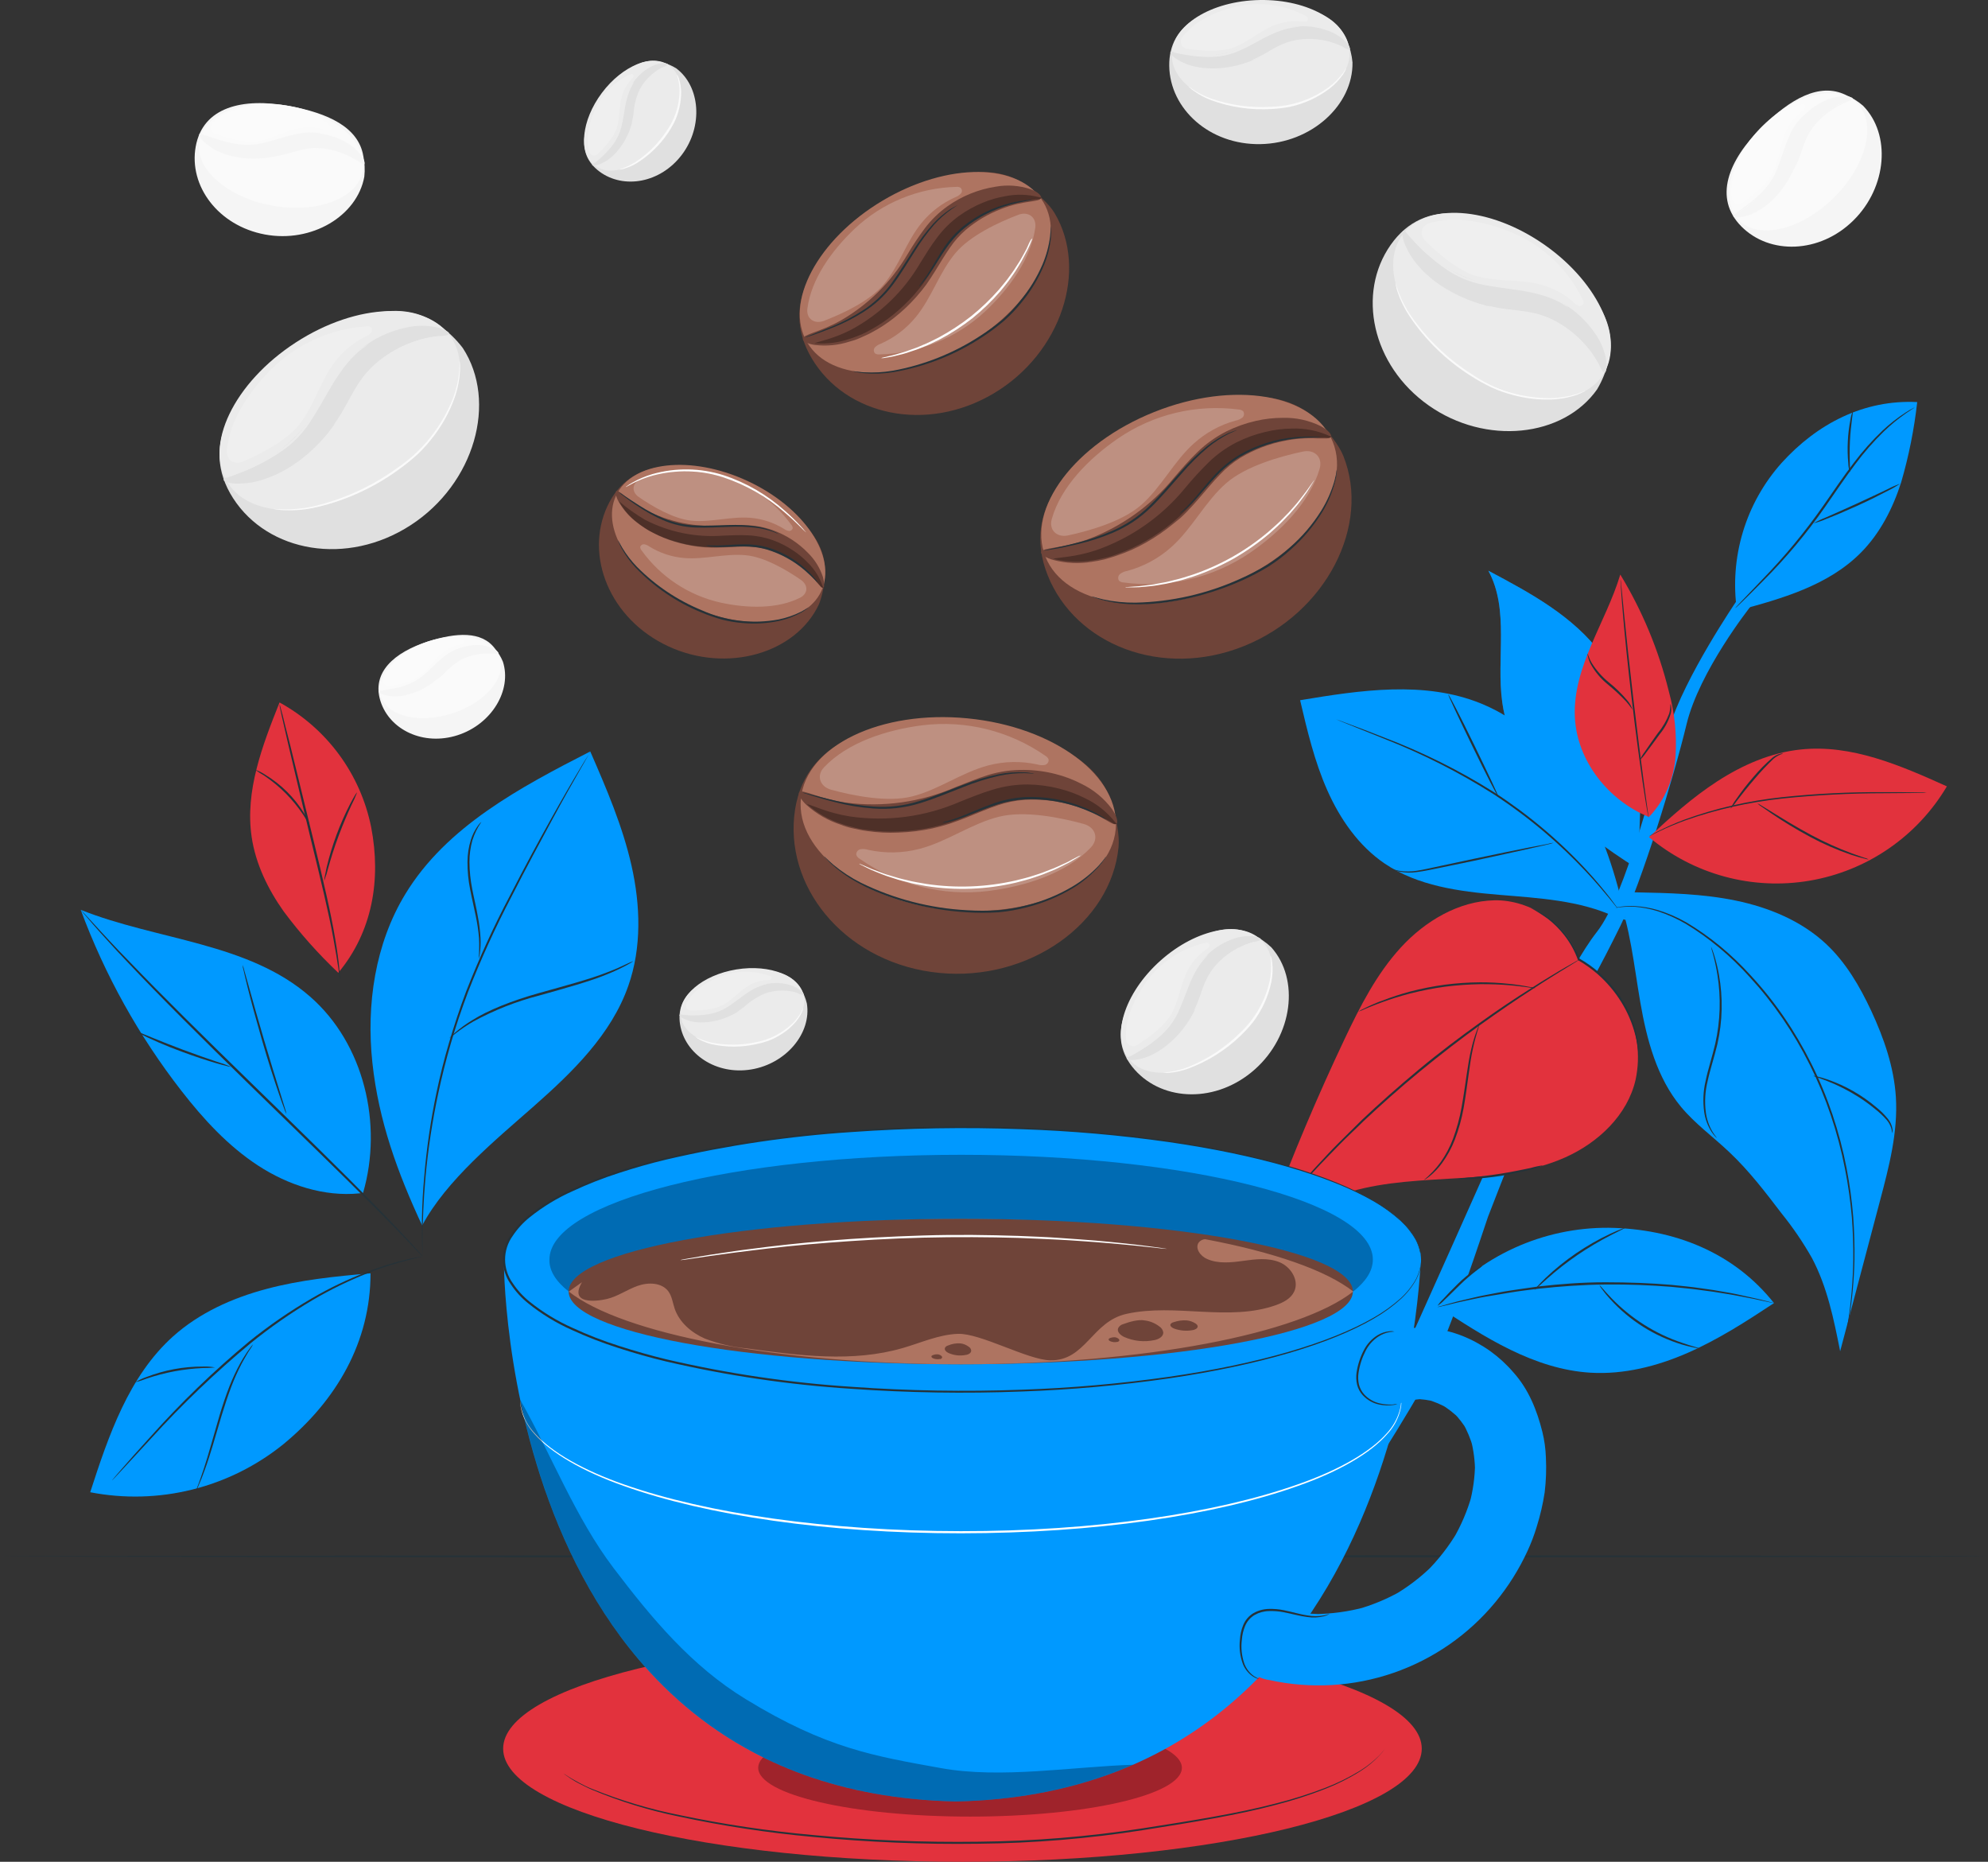 <?xml version="1.0" encoding="UTF-8"?>
<svg id="Layer_1" data-name="Layer 1" xmlns="http://www.w3.org/2000/svg" viewBox="0 0 1907.54 1786">
  <rect x="0" y="0" width="1907.54" height="1786" fill="#333333" stroke="none"/>
  <defs>
    <style>
      .cls-1 {
        fill: #e0e0e0;
      }

      .cls-1, .cls-2, .cls-3, .cls-4, .cls-5, .cls-6, .cls-7, .cls-8, .cls-9, .cls-10, .cls-11, .cls-12 {
        stroke-width: 0px;
      }

      .cls-13 {
        opacity: .2;
      }

      .cls-2 {
        fill: #455a64;
      }

      .cls-3 {
        fill: #f5f5f5;
      }

      .cls-4 {
        fill: #09f;
      }

      .cls-5 {
        fill: #ebebeb;
      }

      .cls-6 {
        fill: #e2323d;
      }

      .cls-7 {
        fill: #263238;
      }

      .cls-8 {
        fill: #fafafa;
      }

      .cls-9 {
        fill: #6f4439;
      }

      .cls-10 {
        fill: #000;
        isolation: isolate;
        opacity: .3;
      }

      .cls-11 {
        fill: #fff;
      }

      .cls-12 {
        fill: #ae7461;
      }
    </style>
  </defs>
  <path class="cls-1" d="M444.08,333.87c33.56,51.51,11.33,130.08-49.92,169.86-61.26,39.78-136.93,26.07-170.37-25.6-33.44-51.67.28-103.93,61.49-143.75,51.03-33.16,100-49.65,135.74-22.54,8.8,6.08,16.59,13.51,23.06,22.03Z"/>
  <path class="cls-5" d="M368.35,459.02c59.23-38.49,88.28-98.88,64.88-134.88-23.4-36-90.37-33.98-149.6,4.51-59.23,38.49-88.27,98.88-64.88,134.88,23.4,36,90.37,33.98,149.6-4.51Z"/>
  <path class="cls-1" d="M430.77,320.28c-.87,3.25-15.85.36-37.48,8.99-12.43,4.83-23.89,11.84-33.84,20.72-5.67,5.1-10.61,10.96-14.7,17.39-4.48,6.9-8.72,14.78-13.47,23.14-2.38,4.2-4.87,8.4-7.57,12.52-2.69,4.12-5.71,7.92-8.6,11.89-5.77,7.14-12.14,13.77-19.06,19.81-6.14,5.42-12.78,10.26-19.81,14.46-3.29,2.1-6.74,3.73-9.95,5.39-3.14,1.48-6.35,2.81-9.63,3.96-9.81,3.84-20.3,5.66-30.83,5.35-2.87-.07-5.71-.55-8.44-1.43-1.86-.67-2.85-1.38-2.81-2.14,0-3.45,15.37-4.48,35.66-15.85,26.25-15.46,47.71-37.88,62.01-64.78,4.6-7.93,9.23-16.48,14.78-24.37,5.42-7.89,11.99-14.93,19.49-20.88,12.49-9.82,27.04-16.68,42.55-20.09,10.42-2.49,21.28-2.49,31.7,0,1.82.53,3.41,1.04,4.76,1.55,1.13.5,2.22,1.1,3.25,1.78,1.58.91,2.34,1.82,1.98,2.58Z"/>
  <path class="cls-5" d="M353.58,329.95c-1.92,1.61-3.93,3.12-6.02,4.52-5.38,4.25-10.29,9.06-14.66,14.34-6.35,7.96-12.05,16.43-17.04,25.32-5.82,9.91-11.89,21.16-19.34,32.25-7.1,10.51-16.14,19.57-26.63,26.7-8.47,5.81-17.45,10.85-26.82,15.06-7.92,3.65-14.54,6.26-19.1,7.92l-5.27,1.94c-.6.28-1.24.47-1.9.55,0,0,.55-.4,1.74-.95l5.11-2.3c4.44-2.02,10.94-4.79,18.78-8.6,9.21-4.35,18.03-9.47,26.39-15.29,4.89-3.45,9.49-7.29,13.75-11.49,4.51-4.56,8.61-9.52,12.24-14.82,7.45-10.94,13.43-22.15,19.41-32.1,5.12-8.8,10.96-17.17,17.47-25,4.54-5.26,9.67-9.98,15.29-14.07,2.02-1.35,3.73-2.26,4.83-2.93.54-.42,1.13-.77,1.74-1.07Z"/>
  <path class="cls-5" d="M422.84,322.42c-1.73.59-3.5,1.02-5.31,1.27-3.45.71-8.4,1.9-14.38,3.96-15.61,4.91-30.04,13-42.36,23.77-14.3,12.72-21.71,29-28.29,39.62-2.52,4.35-5.35,8.51-8.48,12.44-.83,1.08-1.72,2.11-2.65,3.09-.63.67-1.03.99-1.07.95.94-1.57,1.97-3.07,3.09-4.51,2.79-4.11,5.37-8.35,7.73-12.72,3.09-5.47,6.54-12.17,10.9-19.33,4.73-7.91,10.61-15.08,17.43-21.28,12.48-11.03,27.26-19.16,43.26-23.77,4.81-1.4,9.71-2.46,14.66-3.17,1.81-.29,3.64-.4,5.47-.32Z"/>
  <path class="cls-8" d="M440.95,345.92c.19.83.31,1.68.36,2.54.16,2.47.16,4.94,0,7.41-.5,9.09-2.33,18.06-5.43,26.63-4.64,12.67-11.14,24.58-19.3,35.34-4.76,6.43-10.06,12.43-15.85,17.95-6.27,5.69-12.89,10.98-19.81,15.85-24.41,17.49-52.19,29.7-81.58,35.86-8.92,1.75-18.02,2.41-27.1,1.94-2.46-.1-4.91-.36-7.33-.79-.86-.08-1.71-.26-2.54-.51,0,0,3.57.32,9.91.51,9,.15,17.98-.71,26.78-2.57,29.04-6.52,56.47-18.81,80.67-36.14,24.82-16.53,44-40.23,55-67.95,3.15-8.41,5.17-17.21,5.98-26.15.44-6.38,0-9.91.24-9.91Z"/>
  <g class="cls-13">
    <path class="cls-11" d="M355.68,313.78c-1.19-.71-2.6-.97-3.96-.71-35.27,2.33-68.44,17.6-93.15,42.87-20.37,20.96-38.55,48.42-40.89,75.99-.79,9.39,7.01,14.46,15.85,10.74,17.47-7.53,42.16-20.53,54.4-36.41,13.63-17.67,19.37-40.42,32.73-58.28,8.04-10.73,18.49-19.41,30.51-25.36,1.88-.72,3.56-1.88,4.91-3.37.65-.79.97-1.79.9-2.81-.07-1.02-.54-1.97-1.3-2.65Z"/>
  </g>
  <path class="cls-1" d="M1532.56,373.38c-32.53,46.28-106.98,54.12-161.7,15.57-54.72-38.55-69.02-107.69-36.49-154.01,32.53-46.32,88.59-35.3,143.39,3.25,45.68,32.13,76.51,68.19,65.65,107.89-2.17,9.61-5.84,18.82-10.86,27.3Z"/>
  <path class="cls-5" d="M1537.23,360.9c22.67-32.24-1.94-88.59-54.96-125.87-53.02-37.28-114.38-41.36-137.05-9.12-22.67,32.24,1.94,88.59,54.96,125.87,53.02,37.28,114.38,41.36,137.05,9.12Z"/>
  <path class="cls-1" d="M1539.65,357.53c-3.09.36-5.74-13.47-20.48-28.8-8.33-8.96-18.23-16.33-29.2-21.75-6.28-3.08-12.94-5.29-19.81-6.58-7.41-1.47-15.57-2.38-24.33-3.57-4.4-.59-8.8-1.27-13.23-2.14-4.4-.88-8.75-2-13.03-3.33-8.03-2.48-15.82-5.65-23.3-9.47-6.78-3.37-13.23-7.35-19.29-11.89-2.89-2.1-5.47-4.48-7.93-6.62-2.46-2.14-4.76-4.44-6.74-6.81-6.61-7.04-11.75-15.34-15.09-24.41-.91-2.47-1.47-5.06-1.66-7.69,0-1.82.2-2.89.87-3.13,2.89-1.19,9.03,11.53,25.75,24.88,22.16,16.99,48.58,27.53,76.35,30.47,8.48,1.19,17.2,2.26,25.83,4.28,8.57,1.92,16.79,5.11,24.41,9.47,12.65,7.27,23.48,17.3,31.7,29.36,5.7,7.97,9.45,17.18,10.94,26.86,0,1.74.24,3.25.28,4.56-.03,1.15-.16,2.29-.4,3.41-.4,1.86-.91,2.81-1.62,2.89Z"/>
  <path class="cls-5" d="M1504.94,294.96c-2.05-1.06-4.02-2.27-5.9-3.61-5.46-3.11-11.24-5.64-17.24-7.53-8.95-2.69-18.11-4.64-27.38-5.82-10.42-1.59-22.07-2.77-34.07-5.43-11.31-2.52-22.06-7.11-31.7-13.55-7.85-5.26-15.22-11.19-22.03-17.75-5.83-5.55-10.26-10.26-13.31-13.55l-3.48-3.96c-.75-.91-1.15-1.39-1.11-1.47,1.84,1.44,3.56,3.01,5.15,4.71,3.25,3.09,7.92,7.65,13.75,13.04,6.84,6.39,14.19,12.19,21.99,17.35,9.53,6.26,20.12,10.72,31.26,13.15,11.89,2.61,23.46,3.96,33.96,5.55,9.33,1.32,18.53,3.44,27.5,6.34,6.04,2.04,11.82,4.81,17.19,8.24,1.37.96,2.7,1.99,3.96,3.09.54.32,1.04.72,1.46,1.19Z"/>
  <path class="cls-5" d="M1535.02,351.31c-.32,0-3.76-6.14-11.09-15.06-9.53-11.53-21.33-20.97-34.67-27.73-15.85-7.92-32.09-8.56-43.58-10.54-4.56-.63-9.06-1.59-13.47-2.89-1.65-.38-3.24-1-4.71-1.82,1.66.23,3.3.59,4.91,1.07,4.45.97,8.94,1.71,13.47,2.22,5.71.71,12.6,1.35,20.21,2.65,8.25,1.3,16.27,3.82,23.78,7.49,13.63,6.9,25.55,16.73,34.9,28.8,2.84,3.63,5.4,7.45,7.69,11.45,1.04,1.33,1.91,2.8,2.58,4.36Z"/>
  <path class="cls-8" d="M1521.23,374.8c-.61.5-1.29.91-2.02,1.23-2.02,1.02-4.09,1.92-6.22,2.7-7.91,2.7-16.17,4.22-24.52,4.51-12.39.4-24.77-1.05-36.73-4.32-7.09-1.83-14.01-4.27-20.68-7.29-7.06-3.39-13.91-7.23-20.48-11.49-23.27-14.8-43.18-34.32-58.44-57.29-4.54-6.92-8.21-14.37-10.94-22.19-.72-2.14-1.32-4.32-1.78-6.54-.24-.76-.39-1.54-.43-2.34.23,0,.99,3.13,3.01,8.6,2.94,7.7,6.76,15.04,11.37,21.87,15.47,22.5,35.3,41.66,58.33,56.34,22.58,15.44,49.35,23.6,76.7,23.38,8.25-.2,16.44-1.53,24.33-3.96,5.59-1.82,8.44-3.37,8.52-3.21Z"/>
  <g class="cls-13">
    <path class="cls-11" d="M1519.44,291.24c.2-1.22-.06-2.48-.71-3.53-14.01-29.29-38.35-52.36-68.35-64.78-24.8-10.18-54.4-16.24-78.69-8.84-8.28,2.54-9.91,10.9-3.96,17,12.36,12.32,31.7,28.92,49.57,33.92,19.81,5.59,41.05,2.69,60.86,7.92,11.87,3.16,22.83,9.08,31.98,17.27,1.27,1.36,2.85,2.4,4.59,3.05.89.35,1.89.34,2.77-.04.88-.38,1.58-1.09,1.94-1.98Z"/>
  </g>
  <path class="cls-1" d="M1297.76,59.81c.67,41.17-39.62,77.62-88.44,78.45-48.81.83-86.73-33.76-87.4-74.92-.67-41.17,36.97-58.72,85.7-59.43,40.61-.59,74.21,7.33,84.83,35.07,2.86,6.62,4.65,13.66,5.31,20.84Z"/>
  <path class="cls-5" d="M1295.07,50.46c.47,28.69-37.32,52.58-84.47,53.37-47.15.79-85.78-21.79-86.26-50.48-.48-28.69,37.32-52.54,84.47-53.33,47.15-.79,85.7,21.79,86.26,50.44Z"/>
  <path class="cls-1" d="M1295.15,47.45c-1.66,1.55-9.15-5.43-24.41-8.16-8.75-1.68-17.73-1.77-26.51-.28-5,.9-9.87,2.45-14.46,4.64-4.99,2.3-10.18,5.27-15.85,8.32-2.81,1.55-5.7,3.05-8.68,4.44-2.97,1.39-6.1,2.54-9.07,3.61-5.79,1.99-11.74,3.47-17.79,4.44-5.46.88-10.99,1.26-16.52,1.15-2.57,0-5.11-.28-7.53-.48-2.42-.2-4.72-.59-6.85-1.11-6.92-1.3-13.5-4-19.34-7.92-1.64-1.08-3.08-2.41-4.28-3.96-.83-1.03-1.11-1.78-.83-2.22,1.19-1.9,10.26,2.93,25.79,3.61,20.35.62,40.47-4.41,58.13-14.54,5.52-3.14,11.19-5.99,17-8.56,5.86-2.55,12.07-4.21,18.42-4.91,10.56-1.13,21.23.15,31.22,3.72,6.75,2.25,12.88,6.05,17.91,11.09.83.95,1.55,1.82,2.14,2.58.6.75.91,1.55,1.23,2.18.56,1.27.63,2.06.28,2.38Z"/>
  <path class="cls-5" d="M1247.92,25.54c-6.22.46-12.37,1.66-18.31,3.57-6.39,2.28-12.59,5.06-18.54,8.32-6.81,3.57-14.14,7.92-22.38,11.45-7.79,3.42-16.15,5.34-24.64,5.67-6.87.29-13.76-.07-20.56-1.07-5.79-.75-10.46-1.66-13.63-2.34-1.69-.24-3.35-.65-4.95-1.23,1.7-.03,3.4.11,5.07.44,3.25.44,7.93,1.11,13.67,1.7,6.75.74,13.55.95,20.33.63,8.21-.45,16.26-2.38,23.77-5.71,7.93-3.53,15.45-7.92,22.35-11.21,6.08-3.18,12.41-5.83,18.94-7.92,4.45-1.36,9.06-2.17,13.71-2.42,1.73-.17,3.47-.13,5.19.12Z"/>
  <path class="cls-5" d="M1289.76,45.78c0,.32-4.91-1.86-13.04-3.96-10.54-2.67-21.52-3.15-32.25-1.43-12.52,2.1-22.47,8.64-29.99,12.28-2.96,1.57-6.05,2.9-9.23,3.96-1.14.46-2.34.76-3.57.87,0-.32,4.83-1.94,12.09-6.14,7.25-4.2,17.28-10.82,30.39-13.07,11.01-1.8,22.28-1.08,32.97,2.1,3.21.94,6.35,2.12,9.39,3.53,1.17.45,2.27,1.07,3.25,1.86Z"/>
  <path class="cls-8" d="M1291.7,65.51s0,.59-.6,1.62c-.73,1.47-1.55,2.9-2.45,4.28-3.49,5.01-7.7,9.48-12.48,13.27-11.44,8.77-24.69,14.87-38.79,17.87-5.63,1.03-11.32,1.7-17.04,2.02-20.06,1.27-40.17-1.71-59-8.76-5.62-2.2-10.94-5.09-15.85-8.6-1.4-.93-2.72-1.96-3.96-3.09-.87-.75-1.27-1.19-1.23-1.23.04-.04,1.94,1.35,5.51,3.68,5.06,3.22,10.45,5.88,16.09,7.92,18.72,6.49,38.55,9.18,58.32,7.92,19.85-.6,39.04-7.22,55.03-18.98,4.77-3.63,9.04-7.86,12.72-12.6,2.57-3.33,3.57-5.43,3.72-5.35Z"/>
  <g class="cls-13">
    <path class="cls-11" d="M1254.89,17.14c-.41-.81-1.1-1.45-1.94-1.78-20.78-11.21-44.96-14.34-67.91-8.8-18.94,4.64-38.99,13.75-50.08,28.53-.95.99-1.58,2.23-1.83,3.57-.25,1.35-.09,2.73.44,3.99.54,1.26,1.43,2.33,2.57,3.09,1.14.75,2.48,1.16,3.85,1.15,12.56,1.94,31.14,3.33,43.58-1.31,13.99-5.19,25.28-15.85,39.19-21.4,8.33-3.22,17.3-4.43,26.19-3.53,1.3.31,2.66.31,3.96,0,.38-.07.74-.23,1.05-.45.31-.23.57-.52.76-.85.19-.34.3-.71.33-1.09.03-.38-.02-.77-.16-1.13Z"/>
  </g>
  <path class="cls-1" d="M648.88,65.56c23.1,17.31,25.99,55.47,5.51,82.73-20.48,27.26-55.98,33.56-79.24,16.24-23.26-17.31-16.64-45.72,3.96-73.1,17.08-22.78,35.93-37.96,56.03-31.7,4.85,1.22,9.49,3.18,13.75,5.82Z"/>
  <path class="cls-5" d="M635.81,132.77c19.81-26.47,22.82-57.7,6.72-69.75-16.1-12.05-45.21-.36-65.03,26.12-19.81,26.47-22.82,57.7-6.72,69.75,16.1,12.05,45.21.36,65.02-26.12Z"/>
  <path class="cls-1" d="M640.76,61.71c0,1.55-6.97,2.73-15.02,9.98-4.69,4.13-8.59,9.07-11.53,14.58-1.67,3.16-2.9,6.53-3.65,10.02-.87,3.96-1.47,7.92-2.22,12.36-.35,2.22-.75,4.48-1.27,6.7-.52,2.24-1.16,4.45-1.9,6.62-1.38,4.11-3.11,8.09-5.19,11.89-1.84,3.42-4,6.66-6.46,9.67-1.11,1.43-2.34,2.69-3.49,3.96-1.15,1.27-2.34,2.34-3.57,3.33-3.7,3.26-8.01,5.75-12.68,7.33-1.28.43-2.62.67-3.96.71-.95,0-1.46,0-1.58-.48-.56-1.51,6.02-4.44,13.07-12.76,9.07-11.03,14.9-24.36,16.84-38.51.71-4.32,1.43-8.76,2.57-13.11,1.11-4.34,2.85-8.5,5.19-12.32,3.89-6.38,9.17-11.8,15.45-15.85,4.16-2.78,8.91-4.54,13.87-5.15h2.34c.58.05,1.17.13,1.74.24,1.07.12,1.43.44,1.43.79Z"/>
  <path class="cls-5" d="M608.47,78.59c-2.27,3.77-4.18,7.75-5.7,11.89-1.43,4.52-2.51,9.14-3.25,13.83-.95,5.31-1.7,11.21-3.25,17.35-1.45,5.83-3.99,11.32-7.49,16.21-2.84,3.93-6.03,7.59-9.55,10.94-2.93,2.85-5.47,4.99-7.21,6.46-.88.83-1.85,1.55-2.89,2.14,2.83-3.38,5.86-6.6,9.07-9.63,7.52-7.34,12.98-16.52,15.85-26.63,1.51-5.94,2.34-11.89,3.41-17.16.82-4.77,2.08-9.45,3.76-13.99,1.17-3.06,2.73-5.97,4.64-8.64.71-1.06,1.6-2,2.61-2.77Z"/>
  <path class="cls-5" d="M637.67,63.97c0,.28-3.05,2.06-7.65,5.71-5.93,4.73-10.85,10.59-14.5,17.24-3.12,6.92-5.19,14.26-6.14,21.79-.37,3.22-1.39,6.34-3.01,9.15-.32,0,.87-3.57,1.58-9.39.54-7.8,2.48-15.44,5.75-22.54,3.76-6.9,9.04-12.85,15.45-17.39,2.53-2.04,5.42-3.58,8.52-4.56Z"/>
  <path class="cls-8" d="M649.44,71.34c.97,1.26,1.67,2.7,2.06,4.24,1.34,4.08,2.05,8.34,2.1,12.64,0,10.15-2.28,20.18-6.7,29.32-1.82,3.57-3.88,7.03-6.14,10.34-7.93,11.7-18.26,21.57-30.31,28.96-3.73,2.2-7.72,3.9-11.89,5.07-1.48.52-3.03.8-4.6.83,5.45-1.78,10.68-4.19,15.57-7.17,11.59-7.6,21.57-17.42,29.36-28.88,8.17-11.21,12.76-24.61,13.2-38.47.05-4.18-.43-8.34-1.43-12.4-.68-2.89-1.39-4.4-1.23-4.48Z"/>
  <g class="cls-13">
    <path class="cls-11" d="M606.8,70.98c-.63-.09-1.26.02-1.82.32-15.14,6.72-27.27,18.78-34.07,33.88-5.55,12.48-9.11,27.5-5.7,40.02.18.92.61,1.77,1.25,2.45.64.68,1.46,1.16,2.37,1.39.91.23,1.86.19,2.75-.1.89-.29,1.67-.84,2.26-1.56,6.46-6.14,15.22-15.85,18.03-24.8,3.13-9.95,2.02-20.88,4.99-30.9,1.82-5.94,5.01-11.37,9.31-15.85.7-.62,1.24-1.39,1.59-2.26.11-.23.18-.48.19-.74.01-.26-.03-.51-.12-.75-.09-.24-.23-.46-.4-.65-.18-.19-.39-.34-.62-.44Z"/>
  </g>
  <path class="cls-1" d="M774.2,962.54c4.68,28.45-19.81,57.85-53.37,63.39-33.56,5.55-63.64-14.62-68.27-43.11-4.64-28.49,19.81-44.5,53.41-50.04,28.13-4.59,52.26-2.42,62.44,15.85,2.68,4.29,4.63,8.99,5.78,13.91Z"/>
  <path class="cls-5" d="M718.28,1001.86c32.63-5.34,56.45-25.76,53.2-45.61-3.25-19.85-32.33-31.6-64.97-26.26-32.63,5.34-56.45,25.76-53.2,45.61,3.25,19.84,32.33,31.6,64.97,26.26Z"/>
  <path class="cls-1" d="M771.15,954.22c-.99,1.23-6.89-2.85-17.75-3.21-6.24-.28-12.48.56-18.42,2.5-3.4,1.12-6.63,2.71-9.59,4.71-3.21,2.1-6.5,4.68-10.15,7.37-1.78,1.35-3.65,2.7-5.59,3.96-1.94,1.27-3.96,2.38-5.9,3.41-3.82,1.96-7.79,3.59-11.89,4.87-3.71,1.18-7.51,2.02-11.37,2.5-1.78.28-3.57.32-5.27.44-1.7.12-3.33,0-4.87,0-4.93-.22-9.76-1.42-14.23-3.53-1.22-.56-2.34-1.31-3.33-2.22-.71-.63-.99-1.11-.83-1.43.67-1.47,7.45.99,18.31,0,14.18-1.65,27.62-7.21,38.83-16.05,3.51-2.75,7.16-5.31,10.93-7.69,3.81-2.36,7.95-4.14,12.29-5.27,7.2-1.86,14.73-2.06,22.03-.6,4.91.89,9.55,2.91,13.55,5.9.68.55,1.27,1.11,1.74,1.54.48.44.79.99,1.07,1.39.28.4.79,1.11.43,1.39Z"/>
  <path class="cls-5" d="M736.17,943.8c-4.23,1.12-8.34,2.63-12.28,4.52-4.15,2.26-8.13,4.83-11.89,7.69-4.36,3.17-9,6.9-14.38,10.26-5.08,3.19-10.71,5.38-16.6,6.46-4.77.87-9.61,1.31-14.46,1.31-3.96,0-7.41-.2-9.71-.36-1.19.01-2.38-.15-3.53-.48,4.38-.43,8.79-.64,13.19-.63,10.53,0,20.88-2.72,30.03-7.93,5.23-3.29,9.91-6.93,14.34-10.06,3.9-2.86,8.05-5.35,12.4-7.45,2.97-1.38,6.1-2.39,9.31-3.01,1.16-.3,2.37-.41,3.57-.32Z"/>
  <path class="cls-5" d="M767.23,953.59c0,.32-3.65-.63-9.43-1.15-7.55-.73-15.18.06-22.42,2.34-6.98,2.78-13.5,6.6-19.33,11.33-2.48,2.1-5.39,3.62-8.52,4.48,0-.28,3.09-1.94,7.65-5.63,5.8-5.27,12.51-9.43,19.81-12.28,7.5-2.37,15.44-2.99,23.22-1.82,3.14.38,6.2,1.3,9.03,2.73Z"/>
  <path class="cls-8" d="M770.6,967.1c-.2,1.57-.68,3.09-1.43,4.48-1.87,3.86-4.31,7.41-7.25,10.54-4.36,4.65-9.41,8.61-14.98,11.73-3.25,1.89-6.65,3.49-10.18,4.79-3.81,1.31-7.7,2.35-11.65,3.13-13.81,3.01-28.11,3.01-41.92,0-4.14-.96-8.13-2.45-11.89-4.44-1.44-.67-2.78-1.55-3.96-2.62,5.17,2.5,10.6,4.4,16.2,5.67,13.64,2.53,27.63,2.37,41.21-.48,13.64-2.41,26.24-8.89,36.13-18.58,2.95-2.98,5.51-6.32,7.61-9.95,1.39-2.77,1.94-4.36,2.1-4.28Z"/>
  <g class="cls-13">
    <path class="cls-11" d="M740.13,937.27c-.37-.52-.92-.89-1.54-1.03-15.56-5.67-32.66-5.39-48.02.79-12.68,5.15-25.63,13.47-31.7,24.88-.5.78-.77,1.7-.78,2.62,0,.93.26,1.85.75,2.63.49.79,1.2,1.42,2.04,1.82.84.4,1.78.56,2.7.45,8.92,0,21.91-.83,30.19-5.35,9.15-4.99,15.85-13.67,25-18.82,5.46-3.09,11.57-4.84,17.83-5.11.94.03,1.87-.14,2.74-.51.4-.23.7-.6.84-1.04.15-.44.13-.91-.05-1.34Z"/>
  </g>
  <path class="cls-3" d="M482.55,634.72c8.84,27.5-10.89,60.14-43.58,70.6-32.69,10.46-65.06-5.11-73.86-32.61-8.79-27.5,12.92-46.91,45.49-57.33,27.14-8.68,51.51-10.1,64.11,6.54,3.26,3.83,5.91,8.15,7.84,12.8Z"/>
  <path class="cls-8" d="M433.72,684.43c31.49-10.09,52.04-33.79,45.91-52.94-6.13-19.15-36.63-26.5-68.12-16.41-31.49,10.09-52.04,33.79-45.91,52.94,6.14,19.15,36.63,26.5,68.12,16.41Z"/>
  <path class="cls-3" d="M478.31,626.95c-.79,1.39-7.25-1.78-18.03-.51-6.2.64-12.24,2.38-17.83,5.15-3.19,1.62-6.15,3.66-8.8,6.06-2.89,2.57-5.78,5.59-8.95,8.79-1.59,1.62-3.21,3.21-4.96,4.72-1.7,1.53-3.48,2.96-5.35,4.28-3.48,2.5-7.16,4.7-11.01,6.58-3.5,1.65-7.15,2.98-10.9,3.96-1.74.56-3.48.83-5.11,1.23-1.62.4-3.29.55-4.87.63-4.9.5-9.86.03-14.58-1.39-1.28-.39-2.5-.96-3.61-1.71-.79-.51-1.15-.95-1.03-1.31.43-1.54,7.49,0,18.07-2.81,13.77-3.75,26.24-11.24,36.01-21.64,3.09-3.09,6.22-6.3,9.71-9.19,3.42-2.89,7.26-5.26,11.37-7.01,6.85-2.93,14.27-4.28,21.71-3.96,5,.18,9.89,1.53,14.26,3.96.75.48,1.43.91,1.94,1.31.47.35.89.75,1.27,1.19.67.87.87,1.39.67,1.66Z"/>
  <path class="cls-3" d="M442.18,621.8c-4.01,1.74-7.84,3.85-11.45,6.3-3.8,2.84-7.37,5.97-10.7,9.35-3.96,3.96-7.92,8.16-12.72,12.28-4.57,3.89-9.82,6.88-15.49,8.84-4.57,1.56-9.28,2.69-14.06,3.37-3.96.63-7.37.95-9.67,1.11-1.18.19-2.38.19-3.57,0,4.27-1.08,8.59-1.94,12.95-2.57,10.43-1.55,20.27-5.82,28.53-12.36,4.68-3.96,8.76-8.32,12.72-11.89,3.45-3.4,7.18-6.49,11.17-9.23,2.73-1.8,5.67-3.25,8.76-4.32,1.12-.47,2.31-.76,3.53-.87Z"/>
  <path class="cls-3" d="M474.35,626.95c0,.32-3.68,0-9.51,0-7.58.41-15,2.33-21.83,5.63-6.56,3.83-12.5,8.63-17.63,14.22-2.21,2.44-4.91,4.39-7.93,5.71,0-.28,2.77-2.38,6.73-6.74,4.96-6.05,10.97-11.15,17.75-15.06,7.07-3.45,14.84-5.23,22.7-5.19,3.3-.16,6.59.33,9.71,1.43Z"/>
  <path class="cls-8" d="M479.66,639.79c.05,1.58-.2,3.15-.75,4.63-1.27,4.09-3.16,7.97-5.59,11.49-3.65,5.24-8.07,9.89-13.12,13.79-2.93,2.34-6.06,4.42-9.35,6.22-3.58,1.84-7.27,3.46-11.06,4.83-13.26,4.93-27.41,6.99-41.52,6.02-4.27-.33-8.48-1.22-12.52-2.65-1.5-.43-2.91-1.1-4.2-1.98,5.47,1.69,11.12,2.75,16.84,3.17,13.86.53,27.69-1.67,40.69-6.5,13.16-4.4,24.67-12.69,33.01-23.77,2.49-3.37,4.53-7.04,6.06-10.94,1.03-2.89,1.35-4.36,1.51-4.32Z"/>
  <g class="cls-13">
    <path class="cls-11" d="M445.11,614.75c-.43-.44-1.01-.72-1.62-.79-16.28-3.31-33.22-.49-47.54,7.93-11.89,6.97-23.38,17.16-27.74,29.32-.39.85-.52,1.79-.39,2.71.13.92.52,1.79,1.12,2.5.6.71,1.39,1.23,2.28,1.51.89.28,1.84.3,2.74.06,8.84-1.23,21.6-3.96,29.08-9.75,8.32-6.3,13.71-15.85,21.95-22.31,4.96-3.86,10.75-6.49,16.92-7.69.94-.07,1.84-.39,2.61-.91.21-.13.39-.3.54-.5.14-.2.25-.42.3-.67.06-.24.06-.49.02-.73-.04-.24-.13-.47-.26-.68Z"/>
  </g>
  <path class="cls-3" d="M349.58,169.48c-6.89,37.84-50.56,63.83-95.37,55.47-44.81-8.36-73.3-46.59-66.41-84.43,6.89-37.84,44.85-47.03,89.47-38.87,37.32,6.78,66.64,20.29,71.32,47.9,1.38,6.55,1.71,13.28.99,19.93Z"/>
  <path class="cls-8" d="M348.23,163.82c-4.79,26.35-43.82,41.33-87.17,33.4-43.35-7.92-74.61-35.66-69.81-62.01,4.79-26.35,43.82-41.33,87.17-33.4,43.35,7.92,74.61,35.66,69.81,62.01Z"/>
  <path class="cls-3" d="M349.46,157.83c-1.78,1.11-7.37-6.7-20.84-11.89-7.71-3.14-15.93-4.87-24.25-5.11-4.75-.08-9.5.46-14.11,1.62-4.99,1.19-10.3,2.97-16.05,4.72-2.85.87-5.78,1.74-8.8,2.46-3.01.71-6.06,1.23-8.95,1.66-5.66.77-11.37,1.03-17.08.79-5.18-.16-10.32-.83-15.37-1.98-2.38-.44-4.64-1.19-6.81-1.78-2.18-.59-4.36-1.62-6.1-2.38-6.09-2.45-11.62-6.12-16.24-10.78-1.28-1.24-2.37-2.67-3.21-4.24-.59-1.11-.71-1.86-.4-2.22,1.47-1.55,8.92,4.56,23.02,7.92,18.55,4.25,37.91,3.27,55.95-2.81,5.55-1.7,11.21-3.53,17.12-4.75,5.84-1.26,11.84-1.62,17.79-1.07,9.81.89,19.3,3.99,27.74,9.07,5.89,3.25,10.93,7.86,14.7,13.43.59,1.03,1.11,1.94,1.51,2.73.3.72.54,1.46.71,2.22.16,1.23.08,1.98-.32,2.38Z"/>
  <path class="cls-3" d="M310.2,128.95c-5.79-.66-11.64-.66-17.43,0-6.27.95-12.45,2.38-18.5,4.28-6.85,2.02-14.38,4.6-22.58,6.38-7.81,1.76-15.88,2-23.77.71-6.35-1-12.6-2.59-18.66-4.75-5.15-1.78-9.23-3.49-11.89-4.68-1.52-.55-2.97-1.26-4.32-2.14,1.56.28,3.09.72,4.56,1.31,2.89.99,7.05,2.46,12.24,3.96,10.22,3.05,25.24,7.17,41.4,3.45,7.92-1.78,15.57-4.28,22.5-6.22,6.16-1.88,12.47-3.21,18.86-3.96,4.33-.44,8.69-.35,13,.28,1.59.25,3.13.72,4.6,1.39Z"/>
  <path class="cls-3" d="M344.83,155.14c0,.28-4.2-2.58-11.25-5.9-9.15-4.4-19.1-6.87-29.24-7.25-11.89-.36-22.15,3.96-29.76,5.75-2.99.9-6.05,1.56-9.15,1.98-1.14.2-2.31.2-3.45,0,0-.32,4.75-.91,12.2-3.45,7.45-2.54,17.91-6.66,30.19-6.3,10.43.33,20.65,3.04,29.87,7.92,2.75,1.47,5.4,3.12,7.92,4.95,1.82,1.35,2.73,2.18,2.65,2.3Z"/>
  <path class="cls-8" d="M343,173.68s-.24.51-.83,1.39c-.93,1.24-1.95,2.4-3.05,3.49-4.09,3.97-8.75,7.31-13.83,9.91-7.49,3.81-15.5,6.48-23.77,7.92-4.9.89-9.87,1.37-14.86,1.43-5.3-.08-10.6-.51-15.85-1.27-18.74-2.49-36.75-8.93-52.82-18.9-4.8-3.07-9.19-6.73-13.08-10.9-1.06-1.13-2.04-2.34-2.93-3.61-.63-.83-1.03-1.35-1.03-1.35,5.24,5.59,11.18,10.48,17.67,14.54,15.96,9.39,33.63,15.51,51.98,17.99,18.27,3.1,37.06.56,53.85-7.29,5.04-2.41,9.73-5.49,13.95-9.15,3.09-2.65,4.48-4.2,4.6-4.2Z"/>
  <g class="cls-13">
    <path class="cls-11" d="M318.08,122.49c-.22-.81-.73-1.51-1.43-1.98-17.01-14.07-38.61-21.36-60.66-20.48-18.19.79-38.19,5.47-51.07,16.96-1,.75-1.76,1.77-2.2,2.94-.44,1.17-.53,2.44-.27,3.66s.87,2.34,1.75,3.23c.88.89,2,1.5,3.21,1.78,11.17,3.96,27.93,8.76,40.29,6.78,13.75-2.18,26.07-10.02,39.62-12.44,8.24-1.42,16.7-.88,24.68,1.58,1.16.46,2.4.65,3.65.55,1.47-.24,2.65-1.35,2.42-2.58Z"/>
  </g>
  <path class="cls-3" d="M1787.64,101.41c26.98,27.42,23.18,78.09-9.27,110.07-32.45,31.97-80.47,33-107.46,5.78-26.98-27.22-12.8-63.39,19.81-95.53,27.02-26.63,54.92-42.83,80.15-30.75,6.1,2.58,11.75,6.09,16.76,10.42Z"/>
  <path class="cls-8" d="M1759.43,189.81c31.4-30.93,41.61-71.47,22.81-90.55-18.8-19.08-59.49-9.48-90.88,21.45-31.4,30.93-41.61,71.47-22.81,90.55,18.8,19.08,59.49,9.48,90.88-21.45Z"/>
  <path class="cls-3" d="M1777.9,94.75c0,2.1-9.67,2.18-21.75,10.18-7,4.49-13.13,10.21-18.11,16.88-2.82,3.84-5.11,8.04-6.81,12.48-1.9,4.75-3.49,10.1-5.35,15.85-.91,2.85-1.9,5.75-3.05,8.6-1.17,2.84-2.5,5.62-3.96,8.32-2.57,5.1-5.59,9.96-8.99,14.54-3.15,4.11-6.65,7.94-10.46,11.45-1.74,1.66-3.65,3.09-5.39,4.52-1.74,1.43-3.57,2.65-5.39,3.68-5.51,3.56-11.69,5.97-18.15,7.09-1.77.33-3.57.4-5.35.2-1.23-.2-1.9-.48-1.98-.95-.44-2.1,8.84-4.68,19.81-14.22,14.17-12.78,24.51-29.24,29.87-47.55,1.71-5.67,3.71-11.25,5.99-16.72,2.31-5.5,5.45-10.62,9.31-15.17,6.4-7.57,14.43-13.6,23.5-17.63,6.04-2.8,12.64-4.16,19.3-3.96,1.03.06,2.07.18,3.09.36.76.16,1.5.39,2.22.67,1.15.44,1.66,1.07,1.66,1.39Z"/>
  <path class="cls-3" d="M1731.86,110.29c-3.89,4.35-7.28,9.12-10.1,14.22-2.85,5.64-5.27,11.48-7.25,17.47-2.3,6.78-4.52,14.42-7.93,22.19-3.06,7.37-7.48,14.09-13.04,19.81-4.48,4.61-9.37,8.81-14.62,12.52-4.44,3.21-8.16,5.59-10.74,7.21-1.3.91-2.7,1.69-4.16,2.3,1.11-1.12,2.35-2.12,3.68-2.97,2.45-1.82,6.06-4.36,10.34-7.69,8.4-6.62,20.4-16.56,26.63-31.93,3.17-7.57,5.47-15.17,7.92-21.99,2.02-6.09,4.58-12,7.65-17.63,2.14-3.8,4.73-7.33,7.73-10.5,1.16-1.16,2.47-2.17,3.88-3.01Z"/>
  <path class="cls-3" d="M1773.18,97.09c0,.32-4.51,1.94-11.29,5.78-8.85,4.99-16.58,11.73-22.74,19.81-7.09,9.51-9.63,20.33-12.36,27.73-1.02,2.96-2.25,5.85-3.68,8.64-.47,1.05-1.11,2.02-1.9,2.85-.28,0,2.02-4.4,4.2-11.89,2.18-7.49,4.68-18.42,12.12-28.41,6.34-8.31,14.46-15.08,23.77-19.81,2.79-1.43,5.7-2.65,8.68-3.65,1-.54,2.09-.9,3.21-1.07Z"/>
  <path class="cls-8" d="M1787.25,109.18c.28.45.49.95.63,1.47.45,1.49.82,2.99,1.11,4.52.84,5.63.84,11.36,0,17-1.15,8.36-3.55,16.49-7.13,24.13-2.08,4.53-4.55,8.88-7.37,13-3.17,4.33-6.63,8.45-10.34,12.32-12.78,13.83-28.35,24.78-45.68,32.13-5.25,2.15-10.75,3.66-16.36,4.48-1.53.22-3.09.32-4.63.32h-1.59c7.57-1.08,14.98-3.14,22.03-6.1,16.87-7.67,32.04-18.6,44.65-32.17,13.02-13.19,21.73-30.02,25-48.26.91-5.51,1.09-11.12.51-16.68-.35-4-1.03-6.1-.83-6.14Z"/>
  <g class="cls-13">
    <path class="cls-11" d="M1731.1,100.18c-.79-.32-1.67-.32-2.45,0-21.23,5.84-39.57,19.29-51.51,37.8-9.83,15.37-17.51,34.43-15.49,51.51.04,1.25.43,2.46,1.13,3.48.7,1.03,1.69,1.83,2.84,2.32,1.15.48,2.41.63,3.64.41,1.23-.21,2.37-.78,3.28-1.62,9.75-6.78,23.22-17.79,28.73-29.04,6.14-12.52,6.81-27.14,12.72-39.62,3.58-7.47,8.84-14.01,15.37-19.1,1.06-.67,1.94-1.58,2.58-2.65.18-.28.3-.6.35-.93.06-.33.05-.67-.03-.99-.08-.32-.22-.63-.42-.9-.2-.27-.45-.5-.74-.67Z"/>
  </g>
  <path class="cls-1" d="M1219.87,908.78c27.42,30.71,20.68,84.67-15.85,117.12-36.53,32.45-87.72,31.1-115.14.4-27.42-30.71-10.38-68.63,25.99-101.08,30.31-27.06,60.98-42.91,87.17-28.65,6.55,3.1,12.57,7.21,17.83,12.2Z"/>
  <path class="cls-5" d="M1182.61,998.97c35.18-31.41,48.22-74.2,29.12-95.58-19.09-21.38-63.08-13.26-98.26,18.15-35.17,31.41-48.22,74.2-29.12,95.58,19.09,21.38,63.09,13.26,98.26-18.15Z"/>
  <path class="cls-1" d="M1209.84,901.09c-.28,2.26-10.5,1.86-23.78,9.75-7.73,4.44-14.59,10.24-20.25,17.12-3.22,3.95-5.89,8.32-7.93,13-2.3,4.99-4.28,10.62-6.58,16.64-1.15,2.97-2.34,6.02-3.68,8.99-1.35,2.97-2.97,5.94-4.52,8.67-3.09,5.29-6.63,10.3-10.58,14.98-3.6,4.23-7.58,8.13-11.89,11.65-1.98,1.71-3.96,3.13-6.02,4.56-1.91,1.32-3.9,2.54-5.94,3.64-6.08,3.54-12.82,5.81-19.81,6.66-1.9.29-3.84.29-5.74,0-1.31-.24-2.02-.63-2.06-1.11-.35-2.3,9.67-4.51,21.87-14.18,15.79-12.85,27.71-29.83,34.43-49.05,2.22-5.82,4.44-11.89,7.29-17.59,2.75-5.8,6.37-11.14,10.74-15.85,7.25-7.74,16.15-13.75,26.03-17.59,6.59-2.7,13.73-3.83,20.84-3.29,1.27,0,2.37.36,3.29.55.8.22,1.58.5,2.34.83,1.39.6,1.98,1.15,1.94,1.62Z"/>
  <path class="cls-5" d="M1159.8,915.36c-4.42,4.42-8.3,9.34-11.57,14.66-3.34,5.9-6.2,12.06-8.56,18.42-2.85,7.13-5.59,15.18-9.47,23.3-3.68,7.67-8.76,14.58-14.98,20.36-5.01,4.7-10.45,8.93-16.25,12.64-4.91,3.21-9.03,5.54-11.89,7.13-1.44.92-2.96,1.69-4.56,2.3,1.21-1.13,2.54-2.13,3.96-2.97,2.74-1.78,6.7-4.32,11.45-7.65,5.62-3.83,10.92-8.11,15.85-12.8,5.97-5.68,10.86-12.39,14.42-19.81,3.96-7.93,6.62-15.85,9.55-23.1,2.49-6.41,5.54-12.59,9.11-18.46,2.53-3.96,5.54-7.59,8.95-10.82,1.18-1.23,2.51-2.31,3.96-3.21Z"/>
  <path class="cls-5" d="M1204.65,903.35c0,.36-4.95,1.82-12.4,5.55-9.71,4.81-18.34,11.55-25.36,19.81-8.12,9.79-11.37,21.24-14.7,28.92-1.24,3.11-2.69,6.13-4.36,9.04-.55,1.12-1.28,2.14-2.18,3.01-.28-.2,2.42-4.64,5.19-12.56,2.77-7.93,5.99-19.49,14.42-29.71,7.19-8.5,16.19-15.27,26.35-19.81,3.05-1.4,6.21-2.56,9.43-3.49,1.16-.43,2.37-.68,3.6-.75Z"/>
  <path class="cls-8" d="M1219.23,917.02s.28.51.6,1.62c.4,1.6.71,3.23.91,4.87.65,6.05.4,12.17-.75,18.15-2.94,14.13-8.99,27.42-17.71,38.91-3.58,4.46-7.45,8.68-11.57,12.64-14.47,14.1-31.75,24.98-50.72,31.94-5.73,2.06-11.69,3.39-17.75,3.96-1.64.13-3.28.13-4.91,0-.58.05-1.17.05-1.74,0,2.17-.41,4.37-.69,6.58-.83,5.93-.86,11.75-2.37,17.35-4.51,18.44-7.29,35.24-18.19,49.41-32.05,14.64-13.41,24.85-30.96,29.28-50.32,1.26-5.84,1.72-11.82,1.39-17.79-.16-4.24-.75-6.54-.36-6.58Z"/>
  <g class="cls-13">
    <path class="cls-11" d="M1159.52,904.46c-.86-.3-1.8-.3-2.65,0-23.05,5.1-43.41,18.53-57.17,37.72-11.29,15.85-20.53,35.86-19.26,54.32-.01,1.33.35,2.64,1.05,3.77.7,1.13,1.71,2.03,2.91,2.61,1.2.57,2.54.79,3.86.63,1.32-.16,2.57-.7,3.59-1.54,10.78-6.73,25.75-17.79,32.25-29.56,7.17-13.03,8.68-28.6,15.65-41.76,4.21-7.89,10.22-14.68,17.55-19.81,1.18-.68,2.18-1.61,2.93-2.74.35-.59.47-1.29.34-1.96-.13-.67-.51-1.27-1.06-1.68Z"/>
  </g>
  <path class="cls-7" d="M1907.54,1493.08c0,.55-427.04,1.03-953.73,1.03s-953.81-.67-953.81-1.03,426.8-1.23,953.77-1.23,953.77.44,953.77,1.23Z"/>
  <path class="cls-4" d="M1839.59,385.92c-2.91,25.99-8.06,51.68-15.38,76.78-7.97,24.92-20.22,48.89-38.64,67.45-31.32,31.57-76.05,44.23-118.91,55.69-3.62-25.32-1.67-51.12,5.73-75.61,7.39-24.49,20.06-47.06,37.09-66.13,34.26-37.79,79.19-60.92,130.07-58.39"/>
  <path class="cls-2" d="M1570.59,832.89c-29.75-18.94-58.76-39.62-82.41-65.85-23.65-26.23-41.84-58.24-46.71-93.19-5.94-42.36,7.1-88.79-13.35-126.35,40.26,21.32,81.94,43.82,108.84,80.59,20.52,28.09,30.74,62.64,34.67,97.19,3.92,34.55,1.74,69.5-.36,104.24"/>
  <path class="cls-4" d="M1570.59,832.89c-29.75-18.94-58.76-39.62-82.41-65.85-23.65-26.23-41.84-58.24-46.71-93.19-5.94-42.36,7.1-88.79-13.35-126.35,40.26,21.32,81.94,43.82,108.84,80.59,20.52,28.09,30.74,62.64,34.67,97.19,3.92,34.55,1.74,69.5-.36,104.24"/>
  <path class="cls-4" d="M1248.59,1445.53c1.78-4.36,77.34-102.62,87.68-123.86,10.34-21.24,108.8-242.52,108.8-242.52,0,0-6.26,27.97,7.73-18.94,13.99-46.91,51.23-130.19,79.44-166.21,28.21-36.01,54.83-147.43,69.42-195.81,14.58-48.38,64.42-121.44,64.42-121.44l13.31,5.43s-48.81,61.61-61.1,112.6c-12.28,50.99-43.19,152.15-63.39,193.2-20.21,41.05-30.71,58.8-49.29,91.96-18.58,33.16-76.04,182.89-77.82,187.29-1.78,4.4-38.04,118.59-63.39,164.27-25.36,45.68-83.68,133.84-83.68,133.84l-32.13-19.81Z"/>
  <path class="cls-6" d="M1559.98,966.63c-10.34-19.46-26.86-34.16-45.09-46.6-9.63-32.96-46.59-57.09-80.91-56.38-34.31.71-66.44,19.81-89.74,45.17-23.3,25.35-39.11,56.46-53.89,87.56-26.15,55.15-49.92,111.39-71.32,168.71,26.74-2.14,51.51-14.66,77.18-22.07,33.48-9.63,68.7-10.66,103.45-12.84,34.75-2.18,70.21-5.67,102.03-19.81,31.82-14.14,59.99-40.65,67.71-74.61,5-23.44,1.66-47.89-9.43-69.14Z"/>
  <path class="cls-4" d="M1551.2,855.48c13.15,33.76,16.56,70.41,22.74,106.15,6.18,35.74,15.85,72.27,39.03,100.16,13.55,16.32,31.02,28.88,46.48,43.58,18.74,17.67,34.43,38.2,50.04,58.68,10.84,13.42,20.57,27.7,29.08,42.71,14.74,27.74,21,58.8,27.1,89.47,12.76-48.1,25.5-96.21,38.23-144.34,8.64-32.53,17.31-65.73,15.25-99.33-1.79-28.77-11.45-56.54-23.58-82.69-11.01-23.57-24.37-46.55-43.39-64.34-23.77-22.19-54.88-35.03-86.65-41.6-31.78-6.58-64.47-7.29-96.91-7.93"/>
  <path class="cls-6" d="M1727.83,718.99c-28.69,2.97-55.87,14.86-80.07,30.55-24.21,15.69-44.77,34.31-65.49,53.49,21.13,17.73,45.86,30.65,72.48,37.87,26.62,7.22,54.49,8.56,81.69,3.93,27.19-4.63,53.05-15.11,75.78-30.74,22.74-15.62,41.8-36,55.87-59.72-44.54-20.13-91.72-40.57-140.26-35.38Z"/>
  <path class="cls-6" d="M1582.05,783.68c-38.83-15.85-68.9-53.77-70.92-95.61-2.3-48.22,29.68-90.65,43.58-136.89,21.13,34.75,36.83,72.52,46.56,112.01,5.58,20.25,7.76,41.28,6.46,62.24-1.38,21.12-9.87,41.15-24.09,56.82"/>
  <path class="cls-4" d="M1515.56,760.92c-22.07-37.4-54.4-69.81-94.61-86.1-54.32-22.03-115.65-12.72-173.46-3.09,6.89,29.36,13.87,58.91,26.11,86.45,12.24,27.54,30.11,53.33,55.07,70.25,31.7,21.47,71.32,26.74,109.55,29.95,38.24,3.21,77.74,5.23,112.17,21.4l9.55,2.73c-8.76-42.35-22.35-84.15-44.38-121.6Z"/>
  <path class="cls-7" d="M1229.61,1158.43s0-.32.51-.83,1.07-1.31,1.74-2.22l6.9-8.48c2.97-3.69,6.7-8.12,11.17-13.16,4.48-5.03,9.43-10.89,15.25-17.04,5.82-6.14,11.89-13.03,19.1-20.09,7.21-7.05,14.58-14.54,22.63-22.39,16.28-15.41,34.63-31.7,54.6-48.3,19.97-16.6,39.62-31.26,57.85-44.37,18.23-13.12,35.03-24.21,49.37-33.24,7.09-4.63,13.67-8.56,19.41-12.08,5.75-3.53,10.74-6.46,14.86-8.8l9.47-5.39,2.5-1.34c.28-.17.57-.31.87-.44-.23.24-.5.44-.79.6l-2.37,1.54-9.27,5.75c-3.96,2.42-8.99,5.47-14.66,9.07-5.67,3.6-12.2,7.61-19.22,12.32-14.23,9.15-30.87,20.56-49.05,33.56-18.19,13-37.68,28.05-57.65,44.42-19.97,16.36-38.27,32.81-54.6,48.1-7.93,7.93-15.85,15.06-22.74,22.19-6.9,7.13-13.43,13.71-19.22,19.81-5.79,6.1-10.94,11.89-15.45,16.8-4.52,4.91-8.36,9.31-11.41,12.92l-7.17,8.2-1.94,2.14-.68.75Z"/>
  <path class="cls-7" d="M1769.71,1288.86c.02-.48.09-.95.2-1.41.17-1.03.43-2.4.72-4.12.69-3.63,1.68-8.93,2.7-15.84,2.97-19.5,4.62-39.23,4.94-59.03.13-13.65-.33-27.31-1.38-40.91-1.36-15.6-3.56-31.08-6.59-46.36-6.84-35.06-18.23-68.72-33.78-99.82-15.52-31.1-34.9-59.39-57.52-83.95-18.29-20.36-38.99-37.6-61.47-51.21-8.64-5.04-17.68-9.1-27-12.13-7.08-2.19-14.32-3.6-21.63-4.2-4.64-.23-9.3-.1-13.93.38l-3.59.42h-1.25c.39-.16.8-.24,1.22-.27l3.59-.61c4.63-.6,9.3-.79,13.96-.57,7.38.44,14.7,1.72,21.86,3.82,9.45,2.9,18.64,6.88,27.43,11.87,22.64,13.48,43.49,30.68,61.9,51.06,22.82,24.65,42.35,53.1,57.94,84.41,15.65,31.27,27.07,65.14,33.85,100.43,2.95,15.36,5.07,30.92,6.35,46.59.99,13.67,1.39,27.38,1.19,41.1-.44,19.86-2.28,39.64-5.5,59.15-1.12,6.9-2.24,12.17-3.03,15.76-.36,1.72-.66,3.09-.89,4.08-.07.47-.17.92-.3,1.37Z"/>
  <path class="cls-7" d="M1848.72,760.59c-.93.11-1.88.15-2.83.13h-8.1l-29.76.23c-32.69.02-65.35,1.71-97.72,5.07-32.37,3.49-63.83,10.58-93.31,21.03-8.87,3.22-17.47,6.85-25.73,10.85-3,1.37-5.17,2.54-6.72,3.32-.74.43-1.53.79-2.37,1.09.66-.49,1.39-.93,2.17-1.32,1.48-.81,3.44-2.08,6.51-3.52,8.18-4.17,16.73-7.94,25.59-11.26,29.46-10.75,61.05-18,93.59-21.48,32.45-3.43,65.21-5.04,98-4.82,12.57,0,22.73,0,29.76.2l8.1.15c.95.06,1.9.17,2.83.33Z"/>
  <path class="cls-7" d="M1581.99,784.75c-.29-.73-.49-1.5-.61-2.28l-1.22-6.61c-.97-5.75-2.31-14.09-3.86-24.39-3.04-20.63-6.88-49.2-10.62-80.83-3.74-31.63-6.63-60.29-8.4-81.08-.91-10.4-1.52-18.96-1.89-24.65-.18-2.78-.3-5.02-.4-6.73-.08-.78-.08-1.56,0-2.34.16.77.27,1.55.33,2.34,0,1.68.4,3.89.67,6.67.58,6,1.4,14.35,2.4,24.58,2.04,20.76,5.14,49.42,8.85,81.02,3.71,31.6,7.36,60.04,10.16,80.83,1.4,10.21,2.53,18.52,3.35,24.46.4,2.78.67,4.99.91,6.67.15.77.25,1.55.3,2.34Z"/>
  <path class="cls-7" d="M1282.19,690.2c.29.02.58.09.85.2l2.4.83,9.17,3.45c7.95,2.93,19.44,7.24,33.52,12.83,37.05,14.06,72.43,31.68,105.58,52.57,32.83,21.31,62.64,46.43,88.69,74.75,10.01,10.8,17.37,20.11,22.47,26.52l5.61,7.59,1.4,1.97c.17.23.32.47.44.73-.23-.18-.43-.39-.59-.62-.44-.48-.96-1.1-1.59-1.86l-5.92-7.38c-5.25-6.24-12.75-15.45-22.87-26.11-11.8-12.54-24.31-24.49-37.47-35.8-16.13-13.81-33.23-26.6-51.18-38.29-32.96-20.83-68.04-38.58-104.73-52.98l-33.26-13.35-9.02-3.66-2.33-1c-.81-.24-1.18-.34-1.18-.38Z"/>
  <path class="cls-7" d="M1468.85,871.02c1.67.51,3.28,1.18,4.84,1.98,4.39,2.06,8.57,4.55,12.48,7.41,13.53,10.04,23.84,23.81,29.68,39.62l-.48-.55c6.78,3.89,13.16,8.43,19.06,13.55,9.11,8,16.93,17.35,23.18,27.74,5.07,8.49,8.99,17.61,11.65,27.14,1.75,6.41,2.83,12.98,3.21,19.61v5.43c.08.62.08,1.24,0,1.86-.4-2.38-.63-4.79-.67-7.21-.7-6.55-2.03-13.01-3.96-19.3-2.79-9.33-6.79-18.25-11.89-26.55-6.24-10.16-13.96-19.33-22.9-27.22-5.81-5.02-12.06-9.49-18.7-13.35h-.32v-.4c-3.09-8.58-7.54-16.61-13.19-23.77-4.48-5.71-9.62-10.86-15.34-15.34-5.32-3.89-10.88-7.45-16.64-10.66Z"/>
  <path class="cls-7" d="M1647.32,1091.67c-.52-.38-1-.82-1.43-1.31-1.27-1.35-2.43-2.81-3.45-4.36-3.72-5.75-6.17-12.24-7.17-19.02-1.45-10.05-.99-20.28,1.35-30.15,2.26-11.17,6.3-23.02,9.23-35.66,4.88-21.68,5.58-44.1,2.06-66.05-1.05-6.67-2.47-13.29-4.24-19.81-.76-2.35-1.4-4.75-1.9-7.17,0,0,.36.56.8,1.74.43,1.19,1.15,2.89,1.86,5.19,2.08,6.49,3.73,13.1,4.91,19.81,4.02,22.13,3.52,44.84-1.46,66.76-3.01,12.8-7.05,24.57-9.39,35.66-2.38,9.65-2.98,19.65-1.74,29.52.84,6.64,3.02,13.05,6.42,18.82,2.46,3.96,4.32,5.86,4.16,6.02Z"/>
  <path class="cls-7" d="M1815.55,1086.95c-.2,0,0-1.39-.6-3.76-.86-3.3-2.47-6.35-4.71-8.92-3.39-3.84-7.13-7.36-11.17-10.5-4.88-3.99-9.97-7.7-15.25-11.13-9.65-6.18-19.88-11.41-30.55-15.61-8.2-3.17-13.47-4.68-13.35-4.99,1.35,0,2.69.22,3.96.67,2.42.56,5.87,1.54,10.06,2.97,17.01,5.94,32.78,14.96,46.51,26.63,4.09,3.27,7.81,6.98,11.09,11.05,2.27,2.81,3.77,6.15,4.36,9.71.23,1.3.1,2.64-.36,3.88Z"/>
  <path class="cls-7" d="M1711.07,722.95c-3.45.92-6.64,2.62-9.35,4.95-6.33,6.03-12.32,12.4-17.95,19.1-6.73,7.73-12.48,15.06-16.56,20.41-2.06,3.02-4.35,5.87-6.86,8.52,1.55-3.32,3.45-6.47,5.67-9.39,4.99-7.26,10.39-14.23,16.17-20.88,5.68-6.78,11.91-13.09,18.62-18.86,2.13-1.73,4.6-2.99,7.25-3.68.97-.35,2.01-.4,3.01-.16Z"/>
  <path class="cls-7" d="M1793.25,824.5c-1.59-.14-3.16-.47-4.68-.95-2.97-.67-7.21-1.9-12.4-3.6-13.47-4.58-26.53-10.26-39.07-17-14.74-7.93-27.42-15.85-36.49-22.03-4.51-3.01-8.16-5.51-10.62-7.29-1.35-.83-2.6-1.81-3.72-2.93,1.47.58,2.87,1.34,4.16,2.26l10.98,6.74c9.27,5.74,22.03,13.63,36.65,21.44,12.46,6.68,25.37,12.51,38.63,17.43,5.07,1.86,9.23,3.29,12.12,4.24,1.54.38,3.04.95,4.44,1.71Z"/>
  <path class="cls-4" d="M1702.22,1250.04c-26.66,17.63-53.69,35.02-82.97,47.82-29.28,12.8-61.18,20.88-93.07,18.98-54-3.25-101.95-34.11-147.04-63.99,20.3-23.74,45.55-42.76,73.97-55.72,28.42-12.96,59.33-19.56,90.57-19.32,62.29.87,119.78,23.41,158.49,72.23"/>
  <path class="cls-7" d="M1602.81,675.32s.47.79.71,2.42c.27,2.3.14,4.64-.4,6.89-2.21,7.25-5.85,13.99-10.7,19.81-5.07,7.05-9.75,13.35-13.19,17.87-1.72,2.57-3.73,4.93-5.98,7.05,1.3-2.81,2.91-5.47,4.79-7.93,3.17-4.71,7.65-11.13,12.72-18.19,4.67-5.63,8.36-12.01,10.94-18.86.73-2.97,1.11-6.01,1.11-9.07Z"/>
  <path class="cls-7" d="M1523.29,626.98c.4,0,1.03,3.96,4.16,9.23,4.34,6.91,9.77,13.06,16.08,18.23,6.46,5.18,12.41,10.98,17.75,17.31,2.31,2.59,4.06,5.65,5.11,8.95-.32,0-2.1-3.33-6.22-7.93-5.63-5.94-11.64-11.51-17.99-16.68-6.43-5.3-11.81-11.77-15.85-19.06-1.16-2.26-2.04-4.66-2.62-7.13-.35-.94-.5-1.94-.43-2.93Z"/>
  <path class="cls-7" d="M1490.87,808.46c-1.95.71-3.95,1.27-5.98,1.67l-16.4,3.76c-13.91,3.13-33.13,7.29-54.36,11.89l-29.99,6.22c-9.19,1.82-17.47,3.72-24.61,4.56-5.63.85-11.37.7-16.96-.43-1.5-.35-2.97-.83-4.4-1.43-.51-.18-.99-.43-1.43-.75,0,0,2.1.71,5.98,1.39,5.5.89,11.1.89,16.6,0,6.97-1.03,15.25-3.05,24.44-4.99l29.96-6.38c21.24-4.48,40.49-8.4,54.44-11.17l16.56-3.13c2-.6,4.06-1,6.14-1.19Z"/>
  <path class="cls-7" d="M1389.64,666.18c.51-.28,11.89,21.67,25.12,48.93,13.23,27.26,23.77,49.61,23.26,49.89-.51.28-11.89-21.67-25.12-48.97-13.23-27.3-23.73-49.61-23.26-49.84Z"/>
  <path class="cls-7" d="M1473.29,948c-2.3-.11-4.59-.37-6.86-.79-2.14-.32-4.83-.71-7.92-1.03-3.09-.32-6.66-.83-10.58-1.07-7.93-.67-17.2-1.07-27.74-.99-11.26.21-22.5,1.02-33.68,2.42-11.17,1.54-22.26,3.7-33.2,6.46-10.02,2.61-18.98,5.43-26.35,8.16-3.72,1.23-7.01,2.65-9.94,3.76-2.93,1.11-5.39,2.18-7.41,3.05-2.06,1.01-4.19,1.85-6.38,2.54,1.94-1.22,3.97-2.31,6.06-3.25,1.98-.99,4.4-2.18,7.29-3.41,2.89-1.23,6.14-2.74,9.87-3.96,8.64-3.34,17.45-6.23,26.39-8.64,11-2.86,22.15-5.07,33.4-6.62,11.25-1.44,22.57-2.21,33.92-2.3,9.26-.02,18.52.47,27.73,1.47,3.96.32,7.45.91,10.58,1.34,3.13.44,5.75.95,7.93,1.39,2.34.29,4.64.78,6.9,1.47Z"/>
  <path class="cls-7" d="M1366.27,1131.97c6.03-4.99,11.42-10.71,16.05-17.04,4.9-6.97,8.89-14.53,11.89-22.5,3.62-9.76,6.37-19.82,8.2-30.07,3.96-21.87,5.82-42.08,9.39-56.34,1.3-5.65,2.96-11.2,4.96-16.64.67-1.9,1.34-3.37,1.74-4.36.4-.99.71-1.51.79-1.47-.46,2.07-1.05,4.11-1.78,6.1-1.23,3.96-2.77,9.59-4.28,16.68-3.21,14.22-4.96,34.35-8.8,56.38-1.86,10.39-4.68,20.57-8.44,30.43-3.1,8.07-7.26,15.69-12.36,22.67-3.4,4.68-7.4,8.9-11.89,12.56-1.25,1.03-2.58,1.97-3.96,2.82-.99.59-1.47.87-1.51.79Z"/>
  <path class="cls-7" d="M1480.74,1117.9c-3.74,1.71-7.64,3.04-11.65,3.96-9.52,2.57-19.18,4.62-28.92,6.14-9.74,1.53-19.55,2.55-29.4,3.05-4.07.4-8.17.4-12.24,0,4.01-.78,8.08-1.26,12.17-1.43,7.49-.75,17.83-1.86,29.16-3.68,11.33-1.82,21.55-3.96,28.92-5.51,3.92-1.15,7.92-2,11.97-2.54Z"/>
  <path class="cls-7" d="M1837.25,390.82c-.69.54-1.41,1.03-2.17,1.45-1.45.97-3.56,2.38-6.29,4.21-7.64,5.31-14.83,11.24-21.51,17.72-9.79,9.59-18.81,19.93-26.99,30.92-9.37,12.36-18.86,26.53-29.16,41.28-17.56,25.17-37.3,48.74-59,70.44-8.24,8.42-15.02,15.1-19.73,19.68-2.25,2.13-4.08,3.87-5.47,5.23-.62.63-1.29,1.2-2,1.72.48-.74,1.05-1.43,1.69-2.04l5.2-5.48c4.72-4.92,11.22-11.74,19.25-20.12,21.33-21.94,40.85-45.56,58.38-70.64,10.25-14.68,19.82-28.89,29.35-41.22,8.31-11.03,17.52-21.37,27.53-30.9,6.77-6.36,14.1-12.11,21.89-17.16,2.73-1.83,5-3.06,6.53-3.85.78-.51,1.62-.93,2.5-1.24Z"/>
  <path class="cls-7" d="M1823.19,463.95c-3.66,2.58-7.55,4.84-11.59,6.75-7.32,3.89-17.72,9.14-29.09,14.31-11.37,5.17-22.09,9.72-29.7,12.61-4.1,1.82-8.35,3.29-12.7,4.39,3.91-2.19,7.96-4.1,12.13-5.73,7.58-3.35,18.03-7.96,29.53-13.22,11.5-5.26,21.79-10.18,29.26-13.7,3.92-2.08,7.99-3.89,12.16-5.42Z"/>
  <path class="cls-7" d="M1774.94,452.89c-.9-2.76-1.4-5.64-1.47-8.55-.66-6.95-.81-13.94-.45-20.91.32-6.97,1.16-13.91,2.52-20.75.37-2.87,1.13-5.68,2.28-8.34.6.12-2.02,13.03-2.77,29.21-.76,16.19.5,29.26-.11,29.34Z"/>
  <path class="cls-7" d="M1702.22,1250.04c-1.11-.11-2.21-.29-3.29-.55l-9.31-1.98c-3.96-.91-8.95-1.98-14.74-3.01-5.79-1.03-12.32-2.45-19.61-3.53l-11.45-1.82-12.44-1.66c-8.6-1.23-17.83-1.98-27.54-3.01-19.45-1.54-40.89-2.5-63.39-2.26-22.51.24-43.94,1.86-63.4,3.96-9.67,1.15-18.9,2.26-27.46,3.69-8.56,1.43-16.52,2.73-23.77,3.96-7.25,1.23-13.79,2.81-19.53,3.96-5.75,1.15-10.62,2.38-14.66,3.37l-9.23,2.22c-1.08.28-2.18.49-3.29.63,1.02-.44,2.08-.79,3.17-1.03l9.15-2.58c3.96-1.11,8.87-2.45,14.62-3.72,5.74-1.27,12.2-3.01,19.49-4.36,7.29-1.35,15.18-3.05,23.78-4.32,8.6-1.27,17.79-2.65,27.5-3.96,19.45-2.18,40.93-3.96,63.39-3.96s44.1.83,63.59,2.5c9.75,1.03,19.02,1.86,27.73,3.17l12.44,1.78,11.45,1.98c7.33,1.19,13.86,2.62,19.61,3.96,5.74,1.35,10.7,2.3,14.7,3.33l9.23,2.37c1.11.2,2.2.49,3.25.87Z"/>
  <path class="cls-7" d="M1559.38,1177.85c0,.32-5.31,2.74-13.83,7.1-11.09,5.71-21.82,12.09-32.13,19.1-10.27,7.06-20.09,14.74-29.4,23.02-7.17,6.38-11.41,10.54-11.65,10.3.78-1.17,1.67-2.26,2.65-3.25,1.79-1.98,4.52-4.79,7.93-8.12,18.26-17.34,39.18-31.64,61.97-42.36,4.36-2.02,7.93-3.53,10.46-4.48,1.27-.6,2.62-1.04,4-1.31Z"/>
  <path class="cls-7" d="M1630.31,1293.35c-1.53,0-3.04-.2-4.52-.59-4.08-.78-8.11-1.79-12.09-3.01-13.1-4-25.62-9.73-37.21-17.04-11.61-7.32-22.16-16.18-31.38-26.35-2.83-3.04-5.47-6.24-7.93-9.59-.98-1.22-1.82-2.55-2.5-3.96.32-.24,4.2,4.91,11.45,12.4,18.87,19.6,42.19,34.35,67.99,42.99,9.87,3.49,16.25,4.79,16.17,5.15Z"/>
  <path class="cls-7" d="M1422.45,1214.22c.28.51-10.62,7.45-21.95,18.7-5.7,5.51-10.78,10.7-14.62,14.26-1.94,2.1-4.15,3.94-6.58,5.47,1.59-2.37,3.43-4.55,5.51-6.5,3.57-3.96,8.48-9.15,14.26-14.74,4.89-4.82,10.19-9.19,15.85-13.08,2.29-1.73,4.83-3.12,7.53-4.12Z"/>
  <path class="cls-6" d="M324.5,933.11c-19.06-18.02-36.53-37.66-52.22-58.68-15.17-21.39-27.02-45.68-30.83-71.63-6.46-43.98,10.3-87.68,26.78-128.93,22.49,12.34,42.01,29.45,57.2,50.12,15.19,20.68,25.67,44.42,30.72,69.57,9.7,50.24,1.23,100.2-31.5,139.55"/>
  <path class="cls-4" d="M255.52,1236.53c-32.65,8.68-64.31,22.94-89.43,45.45-42.55,38.2-61.89,95.09-79.52,149.53,32.39,6.29,65.76,5.42,97.77-2.54,32.02-7.96,61.91-22.82,87.58-43.55,50.91-41.92,83.64-98.14,83.6-163.95-33.64,2.93-67.4,6.3-100,15.06Z"/>
  <path class="cls-4" d="M297.48,956.01c-59.43-51.95-146.6-53.93-220.02-83.2,23.13,62.49,55.73,121.06,96.64,173.66,21.08,27.1,44.69,52.82,73.46,71.6,28.77,18.78,63.39,30.15,97.47,26.71l3.33-.4c19.22-65.97.91-143.27-50.87-188.36Z"/>
  <path class="cls-4" d="M605.99,830.53c-8.56-37.95-24.05-73.93-39.62-109.67-67.35,34.51-138,72.03-177.35,136.65-29.16,47.82-37.68,106.3-31.7,162.01,5.98,55.71,24.09,105.31,47.74,156.11,23.3-43.58,70.33-81.94,107.38-114.62,37.05-32.69,74.13-68.7,90.46-115.34,12.92-36.73,11.65-77.18,3.09-115.14Z"/>
  <path class="cls-7" d="M107.69,1419.93s0-.32.55-.79l1.82-2.18,7.13-8.24c6.22-7.13,15.29-17.39,26.71-29.91,29.33-32.97,61.12-63.67,95.09-91.84,18.93-15.28,38.98-29.11,59.99-41.37,17.17-10.01,35.12-18.6,53.69-25.68,12.5-4.83,25.31-8.8,38.36-11.89,4.59-1.15,8.24-1.7,10.7-2.18l2.77-.51c.33-.05.66-.05.99,0l-.95.28-2.74.71c-2.42.63-6.02,1.31-10.58,2.57-12.92,3.34-25.62,7.45-38.04,12.32-18.4,7.25-36.2,15.93-53.25,25.95-20.8,12.32-40.66,26.14-59.43,41.37-33.87,28.11-65.72,58.56-95.33,91.13l-27.18,29.44-7.41,7.93-1.98,2.02c-.25.35-.56.64-.91.87Z"/>
  <path class="cls-7" d="M405.49,1205.31s-.36-.24-.91-.79l-2.5-2.54c-2.22-2.37-5.39-5.66-9.39-9.87-8.16-8.56-20.05-20.8-34.99-35.66-29.8-29.96-71.79-70.53-117.99-115.58-46.2-45.05-87.6-86.37-116.61-117.16-7.29-7.65-13.83-14.62-19.41-20.88-5.59-6.26-10.58-11.53-14.38-16.05l-8.88-10.34c-.95-1.11-1.7-2.02-2.26-2.73-.28-.28-.52-.6-.71-.95.33.24.62.52.87.83l2.42,2.57,9.27,10.06c3.96,4.44,8.91,9.67,14.62,15.85,5.71,6.18,12.28,13.07,19.81,20.68,29.24,30.51,70.76,71.56,117,116.57,46.24,45.01,88,85.78,117.56,116.01,14.82,15.1,26.55,27.54,34.55,36.25l9.11,10.15,2.34,2.65c.17.29.33.6.47.91Z"/>
  <path class="cls-7" d="M566.48,720.86c-.13.42-.34.82-.6,1.19l-1.9,3.45-7.53,13.12c-6.5,11.37-15.85,27.74-27.06,48.5-11.21,20.76-24.44,45.17-38.51,72.82-15.6,29.76-29.54,60.35-41.76,91.64-6.3,16.72-11.89,33.28-16.56,49.45-4.68,16.17-8.67,31.97-11.89,47.11-5.77,26.83-9.91,53.98-12.4,81.3-2.1,23.34-2.58,42.32-2.81,55.47v19.06c.06.44.06.9,0,1.35-1.27-25.31-.76-50.68,1.54-75.92,2.26-27.41,6.23-54.66,11.89-81.58,3.21-15.17,7.09-31.06,11.89-47.27,4.79-16.2,10.22-32.85,16.56-49.61,12.25-31.37,26.27-62.02,42-91.8,14.18-27.74,27.5-52.18,38.91-72.67,11.41-20.48,20.96-36.93,27.74-48.18,3.33-5.67,5.98-10.03,7.93-12.92.87-1.39,1.54-2.49,2.1-3.33.13-.41.28-.81.48-1.19Z"/>
  <path class="cls-7" d="M607.93,921.9s-.52.43-1.62,1.11c-1.11.67-2.74,1.7-4.87,2.81-6.12,3.28-12.41,6.22-18.86,8.8-16.21,6.77-39.62,13.19-65.26,20.4-22,5.67-43.21,14.04-63.16,24.92-5.95,3.44-11.67,7.28-17.11,11.49-1.92,1.66-3.91,3.22-5.98,4.68,0,0,.4-.56,1.35-1.47.95-.91,2.26-2.26,4.16-3.96,5.26-4.52,10.9-8.59,16.84-12.17,14.9-9.39,37.64-18.5,63.4-25.75,25.75-7.25,49.05-13.39,65.3-19.81,8.16-3.09,14.62-5.98,18.98-8.12,2.23-1.11,4.52-2.08,6.86-2.93Z"/>
  <path class="cls-7" d="M461.84,788.57c-3.71,5.38-6.59,11.28-8.56,17.51-1.92,6.82-2.86,13.87-2.81,20.96.06,8.69.95,17.35,2.65,25.87,1.74,9.11,3.96,17.75,5.27,25.72,1.41,7.06,2.31,14.21,2.69,21.4.23,4.84.02,9.7-.63,14.5-.16,1.79-.55,3.54-1.15,5.23.54-6.59.64-13.21.32-19.81-.58-7.1-1.61-14.15-3.09-21.12-1.58-7.93-3.68-16.52-5.43-25.68-1.73-8.66-2.58-17.48-2.54-26.31.02-7.24,1.13-14.44,3.29-21.36,1.48-4.65,3.68-9.05,6.5-13.04.74-1.1,1.58-2.13,2.49-3.09.68-.51.99-.83.99-.79Z"/>
  <path class="cls-7" d="M268.32,675.88c.37.84.65,1.72.83,2.62.52,1.94,1.19,4.48,2.06,7.61,1.74,6.85,3.96,16.4,7.09,28.05l22.7,92.72c8.84,36.25,16.56,69.14,20.56,93.31,2.06,11.89,3.37,21.87,3.96,28.65.4,3.41.59,6.06.75,7.93.1.91.1,1.82,0,2.73-.24-.88-.41-1.78-.52-2.69-.28-1.98-.63-4.56-1.11-7.93-.99-6.77-2.5-16.52-4.75-28.53-4.32-24.01-12.28-56.82-21.12-93.03-8.84-36.21-16.4-68.9-22.11-92.87-2.69-11.89-4.87-21.31-6.46-28.21-.67-3.17-1.23-5.75-1.66-7.69-.17-.88-.25-1.77-.24-2.65Z"/>
  <path class="cls-7" d="M342.69,760.08c-1.56,4.16-3.37,8.22-5.43,12.16-3.45,7.41-7.92,17.79-12.32,29.48-4.4,11.69-7.65,22.55-9.87,30.43-1.04,4.32-2.36,8.57-3.96,12.72-.01-1.2.12-2.4.4-3.57.4-2.26,1.07-5.51,1.98-9.51,5-20.89,12.49-41.11,22.31-60.22,1.9-3.65,3.53-6.54,4.71-8.52.59-1.09,1.32-2.09,2.18-2.97Z"/>
  <path class="cls-7" d="M244.54,738.25c3.49,1.2,6.81,2.85,9.87,4.91,15.4,9.29,28.32,22.16,37.68,37.52,2.04,3.08,3.68,6.41,4.87,9.9-2.21-2.92-4.24-5.96-6.1-9.11-4.91-7.27-10.49-14.07-16.64-20.33-6.27-6.27-13.11-11.93-20.44-16.92-3.18-1.83-6.26-3.83-9.23-5.98Z"/>
  <path class="cls-7" d="M232.66,925.58c.8,1.79,1.41,3.67,1.82,5.59,1.15,3.96,2.58,9.15,4.32,15.37,3.61,13.03,8.64,30.98,14.46,50.75,5.82,19.77,11.33,37.56,15.37,50.44l4.72,15.29c.66,1.86,1.16,3.76,1.51,5.7-.94-1.74-1.7-3.57-2.26-5.47-1.35-3.53-3.17-8.68-5.35-15.06-4.4-12.8-10.14-30.55-15.85-50.36-5.71-19.81-10.62-37.8-13.87-50.91-1.62-6.58-2.89-11.89-3.68-15.57-.57-1.89-.96-3.83-1.19-5.79Z"/>
  <path class="cls-7" d="M133.6,990.88c-.79-.14-1.55-.39-2.26-.75l.28-.55c5.59,2.1,22.86,9.55,43.58,17.31,12.76,4.79,24.41,8.8,32.89,11.65,4.64,1.35,9.19,2.98,13.63,4.87-1.35-.04-2.69-.27-3.96-.71-2.42-.6-5.9-1.51-10.22-2.77-8.6-2.5-20.37-6.3-33.2-11.09-14.76-5.39-29.19-11.63-43.23-18.7l.24-.51c1.66.75,2.26,1.15,2.26,1.27Z"/>
  <path class="cls-7" d="M188.16,1430.32c.44-1.95,1.08-3.85,1.9-5.67,1.39-3.57,3.21-8.84,5.39-15.34,4.36-12.96,9.23-31.26,15.21-51.51,3.01-10.06,6.22-19.53,9.55-28.01,2.96-7.51,6.39-14.83,10.26-21.91,1.58-3.05,3.33-5.67,4.75-7.93,1.21-2.01,2.53-3.94,3.96-5.79,1.1-1.66,2.35-3.23,3.72-4.68-.87,1.79-1.91,3.51-3.09,5.11-1.07,1.59-2.34,3.57-3.65,5.95-1.31,2.37-2.97,4.99-4.44,7.92-3.7,7.09-6.96,14.39-9.79,21.87-3.21,8.48-6.34,17.91-9.39,27.93-5.94,20.05-11.05,38.31-15.85,51.23-2.34,6.5-4.36,11.65-5.98,15.14-.69,1.96-1.55,3.86-2.58,5.67Z"/>
  <path class="cls-7" d="M206.31,1311.81c-3.82.4-7.65.58-11.49.55-18.4.79-36.6,4.19-54.04,10.1-3.56,1.41-7.2,2.6-10.9,3.57,3.25-2.06,6.74-3.72,10.38-4.96,8.68-3.36,17.64-5.92,26.78-7.64,9.15-1.7,18.43-2.54,27.74-2.5,3.86-.18,7.74.12,11.53.87Z"/>
  <path class="cls-6" d="M923.5,1786c243.4,0,440.71-48.59,440.71-108.52s-197.31-108.52-440.71-108.52-440.71,48.59-440.71,108.52,197.31,108.52,440.71,108.52Z"/>
  <path class="cls-10" d="M930.79,1742.66c112.26,0,203.26-20.95,203.26-46.79s-91-46.79-203.26-46.79-203.26,20.95-203.26,46.79,91,46.79,203.26,46.79Z"/>
  <path class="cls-7" d="M1328.94,1677.48s-.4.6-1.23,1.7c-1.22,1.65-2.55,3.23-3.96,4.72-5.45,5.8-11.61,10.89-18.34,15.14-10.64,6.71-21.89,12.38-33.6,16.96-15.52,6.09-31.4,11.22-47.54,15.37-35.66,9.59-79.24,16.68-127.34,24.25-52.35,8.21-105.23,12.58-158.21,13.08-52.91.75-105.82-1.44-158.49-6.54-43.1-3.9-85.93-10.4-128.25-19.45-28.61-5.81-56.58-14.39-83.52-25.63-4.75-2.02-8.79-4.2-12.36-5.95-3.57-1.74-6.42-3.64-8.72-5.07l-5.07-3.53c-1.15-.79-1.7-1.27-1.7-1.27l1.82,1.11,5.19,3.33c2.34,1.39,5.31,2.97,8.76,4.87,3.45,1.9,7.64,3.96,12.4,5.79,27,10.91,54.96,19.25,83.52,24.92,42.27,8.88,85.03,15.25,128.05,19.1,52.67,4.99,105.58,7.12,158.49,6.38,52.87-.51,105.64-4.81,157.89-12.88,48.22-7.49,91.64-14.42,127.31-23.77,16.14-4.04,32.01-9.06,47.55-15.02,11.67-4.48,22.9-10.02,33.56-16.56,6.73-4.17,12.94-9.12,18.5-14.74,1.4-1.46,2.72-3,3.96-4.6l1.35-1.7Z"/>
  <path class="cls-4" d="M483.46,1208.28s-3.33,509.5,432.51,519.83h2.77c435.84-10.34,444.79-525.78,444.79-525.78l-880.07,5.94Z"/>
  <path class="cls-11" d="M499.07,1343.03s0,.79.32,2.38c.1,2.34.48,4.65,1.15,6.9,2.33,8.7,6.83,16.66,13.08,23.14,15.61,17.51,45.76,34.87,85.26,48.62,79.24,27.74,195.14,44.65,323,44.77,127.86.12,243.91-16.88,323.03-44.77,39.62-13.75,69.62-31.1,85.27-48.62,6.22-6.5,10.72-14.45,13.07-23.14.63-2.25,1.01-4.56,1.15-6.9,0-1.58.32-2.38.32-2.38v2.38c-.03,2.36-.35,4.7-.95,6.98-2.18,8.84-6.62,16.96-12.88,23.57-15.61,17.87-45.84,35.66-85.38,49.49-79.24,28.33-195.45,45.37-323.51,45.45-128.05.08-244.23-17.11-323.51-45.45-39.62-13.95-69.73-31.7-85.38-49.49-6.24-6.62-10.68-14.74-12.88-23.57-.6-2.28-.92-4.62-.95-6.98-.2-1.58-.2-2.38-.2-2.38Z"/>
  <path class="cls-10" d="M903.09,1696.18c-63.67-11.49-109.95-18.7-187.57-66.21-51.98-31.7-89.98-77.26-126.79-125.76-36.81-48.5-59.71-108.68-89.42-161.18,31.7,151.71,127.62,378.23,416.74,385.08h2.77c65.18-1.54,120.77-14.46,168.27-35.18-58.05,1.86-126.87,13.59-184,3.25Z"/>
  <path class="cls-4" d="M923.5,1335.11c243.03,0,440.04-56.79,440.04-126.83s-197.01-126.83-440.04-126.83-440.04,56.78-440.04,126.83,197.01,126.83,440.04,126.83Z"/>
  <path class="cls-10" d="M545.67,1238.95c50.99-40.45,200.17-69.77,376.4-69.77s325.25,29.32,376.4,69.77c12.2-9.67,18.82-19.81,18.82-30.67,0-55.47-176.87-100.48-395.07-100.48s-395.02,44.97-395.02,100.48c-.36,10.7,6.22,21,18.46,30.67Z"/>
  <path class="cls-7" d="M1363.53,1208.28c-.38-6.48-2.08-12.82-4.99-18.62-3.86-6.86-8.76-13.08-14.54-18.42-8.02-7.2-16.77-13.54-26.11-18.9-42.12-24.33-110.59-44.34-196.37-56.74-46.85-6.65-94.03-10.78-141.33-12.36-54.29-2.01-108.65-1.1-162.84,2.73-59.89,3.92-119.36,12.73-177.82,26.35-15.17,3.6-30.31,7.93-45.4,12.84-15.18,4.87-30.04,10.69-44.5,17.43-14.8,6.56-28.69,15-41.32,25.12-6.33,5.06-11.84,11.08-16.32,17.83-4.78,6.6-7.35,14.55-7.35,22.7s2.57,16.1,7.35,22.7c4.48,6.76,9.99,12.79,16.32,17.87,12.64,10.11,26.53,18.56,41.32,25.12,14.51,6.7,29.42,12.48,44.65,17.31,15.1,4.84,30.23,9.19,45.41,12.84,58.47,13.62,117.95,22.42,177.86,26.31,54.19,3.86,108.55,4.79,162.84,2.77,47.31-1.6,94.5-5.74,141.37-12.4,85.78-12.36,154.2-32.41,196.32-56.74,9.34-5.31,18.09-11.59,26.11-18.74,5.79-5.32,10.7-11.53,14.54-18.38,2.91-5.81,4.61-12.14,4.99-18.62,0,0,0,1.66-.36,4.95-.64,4.83-2.08,9.52-4.28,13.87-3.8,6.95-8.7,13.23-14.5,18.62-7.98,7.26-16.72,13.64-26.07,19.02-42.16,24.65-110.7,44.89-196.57,57.49-46.9,6.75-94.13,10.97-141.49,12.64-54.35,2.1-108.78,1.25-163.04-2.57-60.06-3.83-119.69-12.62-178.3-26.27-15.21-3.61-30.43-7.93-45.56-12.84-15.3-4.87-30.3-10.68-44.89-17.39-14.95-6.63-28.98-15.18-41.72-25.44-6.51-5.18-12.17-11.36-16.76-18.31-4.97-6.93-7.64-15.24-7.64-23.77s2.67-16.84,7.64-23.77c4.62-6.93,10.27-13.1,16.76-18.31,12.77-10.23,26.8-18.77,41.76-25.4,14.58-6.71,29.56-12.5,44.85-17.36,15.18-4.87,30.35-9.23,45.56-12.88,58.61-13.62,118.25-22.4,178.3-26.23,54.25-3.82,108.66-4.68,163-2.57,47.36,1.65,94.59,5.87,141.49,12.64,85.9,12.56,154.52,32.85,196.56,57.49,9.36,5.37,18.11,11.73,26.11,18.98,5.81,5.4,10.7,11.7,14.5,18.66,2.2,4.35,3.65,9.04,4.28,13.87.08,3.21.16,4.87.16,4.87Z"/>
  <path class="cls-9" d="M921.87,1308.76c207.8,0,376.25-31.26,376.25-69.81s-168.45-69.81-376.25-69.81-376.24,31.26-376.24,69.81,168.45,69.81,376.24,69.81Z"/>
  <path class="cls-12" d="M1156.23,1188.75c-1.16.09-2.28.41-3.31.95-1.03.54-1.94,1.28-2.67,2.18-3.96,5.51,1.62,13.19,7.93,15.85,10.74,4.79,23.1,3.41,34.71,1.82,11.61-1.59,23.78-3.21,34.79,1.27,11.01,4.48,19.14,17.51,14.14,28.17-3.09,6.66-10.26,10.42-17.24,12.92-45.4,16.28-96.56-1.94-143.67,8.48-33.24,7.33-39.15,45.17-73.18,44.57-21.67-.4-67.04-26.23-88.67-25.4-18.15.68-35.14,8.48-52.62,13.55-48.18,14.06-99.69,7.33-149.41.47-13.96-1.27-27.68-4.47-40.77-9.51-12.8-5.63-24.41-15.49-28.92-28.77-1.86-5.55-2.54-11.69-5.98-16.44-6.38-8.64-19.42-8.92-29.56-5.31-10.15,3.6-19.1,10.14-29.56,12.6-10.46,2.45-36.49,5.27-23.78-16.13l-.28.2-12.36,8.8c51.35,40.53,200.25,69.74,376.25,69.74s325.25-29.32,376.4-69.82c-25.91-20.28-76.23-37.8-142.24-50.2ZM902.06,1303.65c-2.3.51-4.7.28-6.85-.67-.83-.36-1.74-1.15-1.47-2.02.13-.23.29-.42.5-.58.2-.16.44-.27.69-.33,1.55-.67,3.23-.95,4.91-.83,1.2.14,2.33.61,3.29,1.35.24.15.45.35.6.6.16.24.26.51.31.79,0,.95-1.07,1.66-1.78,1.86l-.2-.16ZM927.1,1299.69c-5.67,1.23-11.57.63-16.88-1.71-2.06-.91-4.28-2.81-3.53-4.91.28-.57.68-1.07,1.17-1.46.49-.4,1.07-.68,1.68-.83,3.83-1.65,8-2.36,12.16-2.06,2.89.37,5.62,1.51,7.93,3.29.62.38,1.14.89,1.53,1.5.39.61.64,1.3.72,2.02.12,2.42-2.54,3.76-4.79,4.24v-.08ZM1072.08,1287.28c-2.3.51-4.7.28-6.85-.67-.83-.36-1.74-1.15-1.43-1.98.11-.23.27-.44.47-.6.2-.16.43-.28.68-.35,1.56-.66,3.26-.95,4.95-.83,1.18.15,2.31.61,3.25,1.35.25.15.46.36.62.61.16.25.26.53.29.82.04.99-1.07,1.43-1.98,1.74v-.08ZM1107.74,1285.54c-9.68,2.09-19.77,1.08-28.85-2.89-3.48-1.55-7.33-4.84-6.06-8.44.49-.97,1.18-1.82,2.03-2.51.85-.69,1.83-1.18,2.88-1.46,5.9-2.18,14.62-4.75,20.76-3.52,5,.62,9.74,2.57,13.75,5.62,1.07.64,1.98,1.51,2.67,2.54.69,1.04,1.13,2.21,1.3,3.44,0,4.12-4.68,6.46-8.56,7.29l.08-.08ZM1144.19,1276.03c-5.84,1.03-11.85.53-17.43-1.46-2.1-.79-4.39-2.42-3.65-4.2.34-.51.77-.95,1.29-1.29.51-.34,1.09-.57,1.69-.69,4.02-1.4,8.27-2,12.52-1.74,2.94.28,5.78,1.24,8.28,2.81,1.19.75,2.3,1.74,2.34,2.97-.04,2.1-2.77,3.25-5.27,3.68l.23-.08Z"/>
  <path class="cls-11" d="M1119.59,1197.98h-1.23l-3.53-.32-13.59-1.46c-5.9-.68-13.07-1.43-21.47-2.18-8.4-.75-17.91-1.74-28.49-2.45-10.58-.71-22.15-1.71-34.59-2.3-12.44-.6-25.75-1.23-39.62-1.74-28.01-.79-58.8-1.03-91.13-.24-32.33.79-63.08,2.69-91.13,4.83-28.05,2.14-53.01,4.87-74.05,7.53-10.54,1.19-20.01,2.57-28.37,3.68-8.36,1.11-15.49,2.18-21.36,3.05l-13.51,1.98-3.53.43c-.41.03-.82.03-1.23,0,.38-.16.78-.27,1.19-.32l3.48-.67,13.47-2.34c5.82-1.03,13-2.18,21.32-3.37,8.32-1.19,17.83-2.73,28.37-3.96,21-2.85,46.12-5.59,74.05-7.93,27.94-2.34,58.76-3.96,91.13-4.99,32.37-1.03,63.2-.51,91.13.4,13.99.6,27.34,1.03,39.62,1.94,12.28.91,24.01,1.63,34.59,2.54,10.58.91,20.09,1.9,28.49,2.77,8.4.87,15.57,1.74,21.44,2.54l13.55,1.82,3.53.55,1.47.2Z"/>
  <path class="cls-4" d="M1352.08,1343.99c1.98-.71,3.96-1.39,6.06-1.94l-8.6,2.34c5.57-1.5,11.31-2.27,17.08-2.3h-9.23c6.84.01,13.65.94,20.25,2.73l-8.87-2.42c7.47,2.09,14.63,5.14,21.31,9.07l-7.68-4.52c6.72,4.01,12.9,8.84,18.42,14.38l-6.18-6.22c5.1,5.17,9.54,10.94,13.23,17.19-1.51-2.54-2.97-5.07-4.44-7.61,4.33,7.62,7.71,15.73,10.06,24.17-.79-2.85-1.59-5.74-2.34-8.6,2.8,10.54,4.21,21.39,4.2,32.29v-9.23c-.08,13.51-1.94,26.96-5.55,39.98.83-2.97,1.62-5.94,2.42-8.92-4.17,14.87-10.24,29.13-18.07,42.43l4.52-7.69c-8.42,14.28-18.65,27.41-30.43,39.07l6.22-6.18c-11.17,10.98-23.67,20.53-37.21,28.41l7.61-4.4c-13.63,7.79-28.17,13.85-43.31,18.03l8.6-2.38c-16.21,4.39-32.93,6.66-49.73,6.73h9.23c-14.22-.02-28.38-1.64-42.24-4.83-6.75-.92-13.62.19-19.73,3.17-6.12,2.99-11.21,7.72-14.64,13.61-3.42,5.88-5.03,12.66-4.6,19.45.43,6.8,2.86,13.31,7,18.73l6.18,6.26c4.81,3.76,10.54,6.16,16.6,6.93,39.51,8.66,80.64,6.26,118.87-6.94,38.23-13.21,72.08-36.7,97.82-67.9,12.25-14.86,22.54-31.22,30.63-48.7,3.58-7.69,6.6-15.64,9.04-23.77,3.35-10.7,5.88-21.64,7.57-32.73,1.34-11.09,1.74-22.28,1.19-33.44-.28-8.32-1.42-16.6-3.41-24.69-5.15-20.68-13.23-40.85-27.73-56.97-6.57-7.67-14.03-14.52-22.23-20.41-8.32-5.94-17.33-10.86-26.83-14.66-9.4-3.69-19.24-6.13-29.28-7.25-6.45-.56-12.94-.67-19.42-.32-3.53.16-7.04.6-10.5,1.31-6.29,1.27-12.48,3.04-18.5,5.27-4.17,1.74-7.95,4.28-11.14,7.48-3.18,3.2-5.7,7-7.42,11.17-1.71,4.18-2.59,8.65-2.57,13.16.02,4.52.92,8.98,2.66,13.15,3.46,8.27,10.02,14.87,18.27,18.38,8.59,3.35,18.12,3.35,26.71,0l.12.08Z"/>
  <path class="cls-7" d="M1340.99,1346.84c-1.44.59-2.97.94-4.52,1.03-4.2.56-8.45.42-12.6-.4-6.28-1.2-12.01-4.4-16.32-9.11-2.57-2.81-4.41-6.21-5.35-9.91-.92-3.89-1.1-7.93-.51-11.89,1.15-7.6,3.57-14.96,7.17-21.75,2.96-5.62,7.33-10.37,12.68-13.79,3.6-2.23,7.67-3.59,11.89-3.96,1.54-.21,3.11-.09,4.59.36,0,0-1.66,0-4.52.43-4.03.7-7.86,2.24-11.25,4.52-5.04,3.41-9.13,8.05-11.89,13.47-3.41,6.62-5.71,13.75-6.81,21.12-.57,3.74-.43,7.56.4,11.25.87,3.4,2.53,6.55,4.83,9.19,4.01,4.49,9.34,7.61,15.22,8.92,4.01.91,8.14,1.26,12.24,1.03,1.57-.29,3.16-.46,4.76-.51Z"/>
  <path class="cls-7" d="M1275.5,1548.31s-.4.32-1.31.75c-1.26.63-2.59,1.12-3.96,1.47-5.19,1.24-10.57,1.47-15.85.67-6.73-.75-14.5-3.05-23.1-4.68-4.48-.85-9.04-1.19-13.59-1.03-4.84.07-9.58,1.35-13.79,3.72-4.12,2.44-7.35,6.16-9.19,10.58-1.74,4.19-2.79,8.63-3.09,13.15-.99,7.7-.2,15.52,2.3,22.86,1.8,4.88,5.03,9.11,9.27,12.12,1.64,1,3.33,1.91,5.07,2.73,0,0-.55,0-1.51-.28-1.39-.43-2.72-1.03-3.96-1.78-4.61-2.91-8.18-7.21-10.18-12.28-2.78-7.52-3.76-15.58-2.85-23.54.28-4.73,1.34-9.4,3.13-13.79,1.96-4.85,5.47-8.92,9.98-11.57,4.51-2.51,9.57-3.87,14.74-3.96,4.72-.12,9.43.28,14.07,1.19,8.76,1.78,16.32,4.16,22.94,5.07,5.15.93,10.42.93,15.57,0,3.37-.71,5.23-1.62,5.31-1.43Z"/>
  <path class="cls-9" d="M785.93,579.4c-22.07,47.55-88.51,66.72-144.74,40.57-56.23-26.15-80.47-86.85-58.4-134.32,22.07-47.47,74.96-46.64,131.19-20.49,46.87,21.79,80.83,49.65,77.42,87.6-.42,9.11-2.27,18.09-5.47,26.63Z"/>
  <path class="cls-12" d="M788.03,567.15c15.38-33.08-16.24-80.4-70.63-105.69-54.39-25.29-110.94-18.98-126.33,14.1-15.38,33.08,16.24,80.4,70.63,105.69,54.39,25.29,110.94,18.98,126.33-14.1Z"/>
  <path class="cls-9" d="M789.85,563.79c-3.01.91-7.92-11.05-23.77-22.42-9.06-6.62-19.21-11.6-29.99-14.7-6.17-1.71-12.54-2.59-18.94-2.62-6.93,0-14.46.36-22.66.71-8.32.51-16.68.28-24.96-.71-7.76-.95-15.43-2.59-22.9-4.91-6.84-2.02-13.47-4.67-19.81-7.92-5.51-2.82-10.74-6.16-15.61-9.98-7.21-5.42-13.23-12.27-17.67-20.13-1.24-2.13-2.12-4.44-2.62-6.85-.36-1.71,0-2.74.4-3.09,2.7-1.66,10.54,8.72,27.74,17.91,22.91,11.71,48.58,16.95,74.25,15.14,7.93-.36,15.85-.75,24.25-.32,8.21.34,16.32,1.95,24.05,4.75,12.79,4.61,24.36,12.09,33.8,21.87,6.5,6.44,11.37,14.33,14.22,23.02.4,1.58.71,2.97.95,4.2.09,1.07.09,2.14,0,3.21.36,1.7-.04,2.65-.71,2.85Z"/>
  <path class="cls-10" d="M790.13,563.79c0-.75-.44-.48-.71-1.35-2.93-8.57-7.83-16.33-14.3-22.66-4.33-4.5-9.15-8.49-14.38-11.89-6.01-4-12.47-7.26-19.26-9.71-7.64-2.73-15.66-4.29-23.77-4.64-8.2-.43-16.33,0-24.21.32-25.83,1.92-51.69-3.38-74.69-15.29-8.83-5.19-17.18-11.14-24.96-17.79l.75,1.34c4.5,7.73,10.53,14.47,17.71,19.81,2.18,1.82,4.71,3.33,7.25,5.11,2.54,1.78,5.35,3.25,8.36,4.68,6.25,3.24,12.79,5.89,19.53,7.93,7.43,2.27,15.04,3.88,22.74,4.83l6.14.6c2.1,0,4.16.23,6.26.32,4.2,0,8.32,0,12.4-.24,8.2-.32,15.85-.83,22.74-.71,6.5.06,12.96.98,19.22,2.74,5.76,1.69,11.35,3.94,16.68,6.7,4.73,2.4,9.24,5.21,13.47,8.4,6.27,4.59,11.86,10.04,16.64,16.17.83,1.11,1.74,1.86,2.45,2.73.71.87,1.31,1.67,1.86,2.26.56.6,1.47.28,2.06.36Z"/>
  <path class="cls-7" d="M748.01,512.49c-2.06-.61-4.08-1.38-6.02-2.3-5.48-1.91-11.16-3.24-16.92-3.96-8.59-.98-17.24-1.24-25.87-.79-9.75.24-20.52,1.07-31.93.6-10.78-.4-21.38-2.82-31.26-7.13-8.01-3.5-15.69-7.72-22.94-12.6-6.22-3.96-11.06-7.69-14.34-10.18-1.79-1.17-3.47-2.5-5.03-3.96,1.91,1,3.74,2.15,5.47,3.45,3.48,2.3,8.4,5.66,14.7,9.59,7.27,4.65,14.92,8.69,22.86,12.08,9.71,4.12,20.09,6.43,30.63,6.81,11.21.48,21.99-.28,31.7-.43,8.74-.35,17.49.07,26.15,1.27,5.83.88,11.54,2.46,17,4.71,1.9.83,3.33,1.66,4.28,2.18.54.16,1.06.39,1.54.68Z"/>
  <path class="cls-7" d="M784.59,558.88c-.28.28-4.48-4.95-12.56-11.89-10.55-9.04-22.87-15.79-36.17-19.81-15.57-4.59-30.59-2.62-41.25-2.54-4.26.15-8.52-.01-12.76-.48-1.57-.08-3.12-.39-4.6-.91,1.55-.16,3.12-.16,4.68,0,4.2.16,8.41.09,12.6-.2,5.35-.28,11.89-.83,18.86-.91,7.79-.16,15.56.83,23.06,2.93,13.56,4.05,26.04,11.08,36.53,20.56,3.16,2.85,6.12,5.92,8.84,9.19,1.12,1.2,2.06,2.56,2.77,4.04Z"/>
  <path class="cls-7" d="M775.87,582.58s-.52.55-1.62,1.43c-1.67,1.27-3.42,2.45-5.23,3.53-6.77,3.73-14.04,6.46-21.59,8.12-11.23,2.39-22.76,3.09-34.19,2.06-6.77-.48-13.48-1.57-20.05-3.25-7-1.93-13.87-4.31-20.56-7.13-23.62-9.69-44.95-24.22-62.6-42.67-5.28-5.63-9.85-11.9-13.59-18.66-1.02-1.83-1.92-3.72-2.69-5.66-.35-.65-.6-1.34-.75-2.06.2,0,1.43,2.7,4.16,7.33,3.96,6.53,8.64,12.59,13.95,18.07,17.77,17.95,38.96,32.16,62.33,41.76,23.1,10.37,48.81,13.43,73.7,8.8,7.47-1.5,14.7-3.99,21.51-7.41,4.79-2.54,7.17-4.4,7.25-4.24Z"/>
  <g class="cls-13">
    <path class="cls-11" d="M760.61,506.7c-.01-1.15-.45-2.25-1.23-3.09-17.55-24.38-43.48-41.42-72.82-47.86-24.29-5.19-52.22-5.9-73.18,4.79-7.13,3.68-7.21,11.57-.63,16.13,13.27,9.23,33.76,21.16,50.72,22.82,18.86,1.82,37.84-4.28,56.7-2.74,11.34.97,22.29,4.58,31.98,10.54,1.37,1.04,2.97,1.73,4.68,2.02.84.12,1.71-.08,2.41-.57.71-.48,1.2-1.22,1.39-2.05Z"/>
  </g>
  <g class="cls-13">
    <path class="cls-11" d="M614.29,524.69c.03,1.2.48,2.35,1.27,3.25,18.29,25.48,45.33,43.34,75.95,50.16,25.36,5.51,54.56,6.34,76.43-4.83,7.45-3.96,7.61-11.89.75-16.84-13.87-9.63-35.22-22.15-52.94-23.78-19.81-1.98-39.62,4.32-59.43,2.65-11.84-1.01-23.27-4.82-33.36-11.09-1.43-1.05-3.09-1.77-4.83-2.1-.84-.09-1.69.12-2.39.59-.7.47-1.22,1.17-1.45,1.99Z"/>
  </g>
  <path class="cls-11" d="M773.57,510.82c-1.92-1.68-3.76-3.45-5.51-5.31-3.49-3.45-8.6-8.36-15.29-14.03-17.19-15.02-37.21-26.46-58.88-33.64-21.84-6.94-45.2-7.52-67.35-1.66-6.66,1.81-13.12,4.31-19.26,7.45-4.36,2.26-6.66,3.68-6.78,3.53-.12-.16.51-.48,1.59-1.23,1.07-.75,2.62-1.86,4.79-3.01,6.09-3.45,12.55-6.18,19.25-8.16,22.35-6.3,46.06-5.91,68.19,1.11,21.94,7.24,42.12,19,59.23,34.51,5.23,4.58,10.2,9.45,14.9,14.58,1.7,1.78,2.93,3.29,3.76,4.28.53.46.98.99,1.34,1.59Z"/>
  <path class="cls-9" d="M1289.01,437.48c26.55,66.49-16.56,150.56-95.29,182.26-78.73,31.7-161.85-1.31-188.4-67.79-26.55-66.49,23.78-118.27,102.58-149.73,65.61-26.19,125.16-33.88,159.71,5.07,7.09,7.61,16.96,19.14,21.4,30.19Z"/>
  <path class="cls-12" d="M1174.49,562.86c76.14-30.41,122.89-92.59,104.4-138.88-18.49-46.29-95.2-59.17-171.35-28.76-76.15,30.41-122.89,92.59-104.4,138.88,18.49,46.29,95.2,59.17,171.35,28.76Z"/>
  <path class="cls-9" d="M1277.12,419.02c-.48.95-1.94,1.43-4.2,1.54-1.32.07-2.64.07-3.96,0h-5.19c-10.45-.53-20.93.26-31.18,2.34-14.91,2.9-29.2,8.37-42.24,16.17-7.3,4.51-13.96,9.97-19.81,16.25-6.54,6.7-13.07,14.66-20.4,23.18-3.69,4.24-7.49,8.48-11.53,12.64-2.06,2.06-3.96,3.96-6.3,6.06l-6.62,5.35c-8.3,6.85-17.2,12.95-26.59,18.23-8.46,4.8-17.36,8.78-26.58,11.89-4.28,1.62-8.64,2.65-12.72,3.96-3.99.97-8.02,1.74-12.09,2.3-12.25,2.05-24.8,1.47-36.81-1.7-3.3-.81-6.44-2.14-9.31-3.96-1.98-1.34-2.85-2.54-2.65-3.6.99-4.6,18.66-3.05,43.78-11.89,32.77-12.03,61.72-32.62,83.84-59.63,7.01-8.12,14.26-16.68,22.5-24.52,8.18-7.98,17.53-14.67,27.74-19.81,8.99-4.46,18.47-7.84,28.25-10.06,8.44-1.95,17.09-2.93,25.75-2.93,12.61-.35,25.12,2.37,36.45,7.93,1.94,1.11,3.61,2.14,5.03,3.09,1.17.91,2.26,1.92,3.25,3.01,1.51,1.86,2.06,3.21,1.59,4.2Z"/>
  <path class="cls-10" d="M1277.4,418.7c-.91-.51-.87,0-2.02-.6-11.29-5.08-23.61-7.47-35.98-6.97-8.51.1-16.98,1.18-25.24,3.21-9.61,2.24-18.92,5.62-27.74,10.06-9.9,5.04-18.97,11.56-26.9,19.33-7.86,7.76-15.31,15.9-22.35,24.41-22.42,27.44-52.02,48.11-85.51,59.71-19.81,6.58-34.87,6.7-41.09,8.16l2.02.56c11.92,2.71,24.26,3.01,36.3.87,3.96-.48,7.92-1.55,11.89-2.42,3.96-.87,8.28-2.26,12.48-3.96,9.07-3.23,17.82-7.29,26.15-12.12,9.22-5.28,17.97-11.33,26.15-18.11l6.3-5.55c2.1-1.94,4.16-3.96,6.18-5.98,3.96-3.96,7.93-8.28,11.41-12.52,7.33-8.48,13.91-16.48,20.6-23.3,6.13-6.42,13.1-11.98,20.73-16.52,13.36-7.82,28.02-13.18,43.26-15.85,10.46-1.89,21.12-2.36,31.7-1.39,1.9.2,3.53,0,5.07,0s2.85.24,3.96.28c1.82.16,2.02-.67,2.62-1.31Z"/>
  <path class="cls-7" d="M1186.86,412.52c-.63.45-1.32.79-2.06,1.03-1.35.63-3.37,1.43-5.94,2.65-7.04,3.63-13.68,7.98-19.81,13-9.04,7.62-17.44,15.97-25.12,24.96-8.91,9.95-18.22,21.44-29.36,32.33-5.41,5.33-11.32,10.13-17.63,14.34-5.93,3.87-12.17,7.22-18.66,10.03-10.97,4.69-22.33,8.4-33.96,11.09-9.87,2.34-17.95,3.96-23.53,4.84l-6.42,1.07c-.75.19-1.53.27-2.3.24.71-.29,1.46-.51,2.22-.63l6.34-1.47c5.55-1.23,13.55-2.93,23.34-5.47,11.49-2.86,22.71-6.67,33.56-11.41,6.37-2.81,12.5-6.15,18.31-9.98,6.19-4.16,11.99-8.88,17.31-14.11,10.98-10.78,20.33-22.19,29.36-32.13,7.82-9,16.39-17.31,25.63-24.84,6.35-4.97,13.25-9.19,20.56-12.6,2.62-1.11,4.71-1.74,6.14-2.26.65-.28,1.33-.51,2.02-.68Z"/>
  <path class="cls-7" d="M1267.33,419.61c-2.12.14-4.25.14-6.38,0-5.76.04-11.51.37-17.23.99-18.9,2-37.18,7.94-53.65,17.43-8.94,5.43-17.06,12.1-24.13,19.81-6.62,7.01-12.17,13.75-17.08,19.22-3.82,4.37-7.93,8.48-12.32,12.28-1.18,1.06-2.42,2.03-3.73,2.93-.42.36-.89.67-1.39.91,1.43-1.59,2.96-3.07,4.6-4.44,4.2-4,8.16-8.23,11.89-12.68,4.76-5.55,10.18-12.36,16.8-19.53,7.12-7.87,15.36-14.65,24.45-20.13,16.66-9.62,35.23-15.45,54.4-17.08,5.78-.5,11.6-.61,17.39-.32,2.06,0,3.65.24,4.76.36.55-.01,1.1.07,1.62.23Z"/>
  <path class="cls-7" d="M1282.63,450.48c.12.99.12,1.99,0,2.97-.32,2.84-.82,5.66-1.51,8.44-2.62,10.23-6.73,20.01-12.2,29.04-8.17,13.37-18.28,25.45-29.99,35.86-6.84,6.23-14.19,11.86-21.99,16.84-8.47,5.12-17.26,9.7-26.31,13.71-37.32,16.48-74.37,22.86-100.99,22.38-10.54-.04-21.04-1.37-31.26-3.96-2.79-.67-5.53-1.51-8.2-2.54-.96-.29-1.88-.67-2.77-1.11,0-.24,3.96,1.19,11.17,2.89,10.2,2.21,20.62,3.26,31.06,3.13,34.57-.78,68.63-8.52,100.12-22.78,8.98-3.96,17.7-8.49,26.11-13.55,7.71-4.9,15.01-10.44,21.79-16.56,11.65-10.21,21.76-22.06,29.99-35.18,5.52-8.87,9.8-18.46,12.72-28.49.95-3.57,1.51-6.38,1.86-8.28.05-.95.19-1.89.4-2.82Z"/>
  <g class="cls-13">
    <path class="cls-11" d="M1192.92,394.57c-1.17-1.05-2.67-1.65-4.24-1.7-40.73-5.34-81.99,4.54-115.89,27.73-27.89,19.18-54.84,46.28-63.55,77.22-3.05,10.5,4.68,18.03,15.41,15.85,21.6-4.6,52.66-13.79,70.21-29.12,19.53-17.04,31.22-41.64,50.48-58.96,11.49-10.44,25.28-18.01,40.25-22.11,2.31-.42,4.5-1.37,6.38-2.77.88-.73,1.47-1.76,1.64-2.89.18-1.13-.07-2.29-.69-3.25Z"/>
  </g>
  <g class="cls-13">
    <path class="cls-11" d="M1073.66,557.02c1.22,1.1,2.79,1.72,4.44,1.74,42.57,5.82,85.79-4.33,121.32-28.49,29.2-20.05,57.41-48.33,66.8-80.59,3.21-10.98-4.87-18.86-16.05-16.48-22.58,4.72-55.07,14.23-73.46,30.19-20.41,17.75-32.69,43.58-52.86,61.49-12.12,10.82-26.62,18.63-42.31,22.82-2.41.39-4.69,1.36-6.66,2.81-.97.74-1.64,1.81-1.87,3.01-.23,1.2,0,2.44.64,3.48Z"/>
  </g>
  <path class="cls-11" d="M1260.91,460.78c-.31.67-.67,1.32-1.07,1.94l-3.33,5.39c-1.7,2.87-3.56,5.63-5.59,8.28-2.34,3.13-4.87,6.81-8.16,10.5l-5.03,5.86c-1.79,2.02-3.96,3.96-5.83,6.06-3.96,4.28-8.64,8.32-13.47,12.72-10.82,9.14-22.44,17.29-34.71,24.37-12.37,6.89-25.34,12.65-38.75,17.19-6.26,1.9-12.12,3.96-17.83,5.03-2.85.63-5.54,1.39-8.2,1.86l-7.61,1.31c-4.87.91-9.31,1.19-13.23,1.59-3.31.4-6.65.6-9.98.59h-6.34c-.74.11-1.48.11-2.22,0,.7-.21,1.44-.32,2.18-.32l6.34-.48c3.32-.13,6.62-.45,9.9-.95,3.96-.52,8.32-.87,13.12-1.91l7.53-1.39c2.62-.51,5.31-1.31,8.12-1.98,5.63-1.23,11.45-3.21,17.63-5.15,26.65-9.06,51.35-23.05,72.82-41.25,4.83-4.28,9.55-8.28,13.51-12.44,1.98-2.06,3.96-3.96,5.82-5.94l5.11-5.75c3.33-3.61,5.9-7.21,8.36-10.26,2.45-3.05,4.4-5.75,5.9-7.93l3.68-5.19c.75-1.23,1.23-1.82,1.31-1.78Z"/>
  <path class="cls-9" d="M1011.93,204.47c32.45,54.6,6.3,134.4-58.36,172.87-64.66,38.47-142.08,21.2-174.57-33.4-32.49-54.6,4.4-106.86,69.22-145.45,53.92-32.05,105.04-47.03,140.74-17.67,7.13,5.86,17.55,14.58,22.98,23.65Z"/>
  <path class="cls-12" d="M928.82,330.16c62.55-37.2,94.93-98.19,72.32-136.22-22.62-38.03-91.66-38.7-154.22-1.5-62.55,37.2-94.93,98.19-72.31,136.22,22.62,38.03,91.66,38.7,154.22,1.5Z"/>
  <path class="cls-9" d="M998.94,189.93c-1.47,4.32-16.68,1.94-38.24,10.54-12.43,4.73-23.97,11.53-34.11,20.13-5.68,4.9-10.69,10.52-14.9,16.72-4.76,6.74-9.35,14.58-14.62,23.06-2.74,4.44-5.39,8.4-8.4,12.76-3.02,4.13-6.24,8.09-9.67,11.89-6.39,7.23-13.44,13.86-21.04,19.81-6.84,5.43-14.18,10.21-21.91,14.26-3.6,1.98-7.33,3.49-10.78,5.07-3.45,1.58-6.97,2.73-10.42,3.61-10.62,3.42-21.85,4.49-32.92,3.13-3.06-.36-6.03-1.23-8.8-2.58-1.94-1.03-2.85-2.1-2.81-3.13.28-4.68,15.85-6.22,36.25-17.67,26.6-15.27,48.75-37.22,64.27-63.67,5.06-8.52,10.54-16.77,16.44-24.72,6.17-8.16,13.55-15.33,21.87-21.28,13.75-9.77,29.58-16.2,46.24-18.78,11.17-2,22.67-1.17,33.44,2.42,1.9.75,3.48,1.47,4.87,2.18,1.15.68,2.24,1.46,3.25,2.34,1.66,1.66,2.3,2.89,1.98,3.92Z"/>
  <path class="cls-10" d="M999.13,189.53c-.87-.32-.75,0-1.82-.24-10.61-2.9-21.75-3.28-32.53-1.11-7.45,1.26-14.73,3.36-21.71,6.26-8.09,3.31-15.77,7.57-22.86,12.68-7.98,5.78-15.03,12.74-20.92,20.64-6.06,7.92-11.17,16.36-16.24,24.49-15.84,27.18-38.93,49.42-66.69,64.23-16.48,8.48-29.63,10.66-34.9,12.84h1.86c10.82.74,21.68-.71,31.93-4.28,3.33-.91,6.58-2.42,10.06-3.72,3.49-1.31,6.98-3.17,10.42-5.15,7.5-4.1,14.62-8.86,21.27-14.22,7.34-5.93,14.17-12.46,20.41-19.53,1.54-1.9,3.17-3.96,4.76-5.71,1.58-1.74,3.13-3.96,4.59-6.1,2.93-3.96,5.67-8.36,8.28-12.56,5.23-8.44,9.9-16.4,14.86-23.3,4.48-6.47,9.81-12.31,15.85-17.35,5.63-4.58,11.7-8.6,18.11-12.01,5.64-3.15,11.54-5.8,17.63-7.92,8.95-3.12,18.28-5.02,27.74-5.63,1.7,0,3.09-.44,4.44-.59,1.35-.16,2.57,0,3.53-.28,1.43.04,1.51-.79,1.94-1.43Z"/>
  <path class="cls-7" d="M918.9,196.74s-2.3,1.59-6.46,4.36c-5.76,4.15-11.07,8.89-15.85,14.15-6.86,7.96-13.08,16.45-18.58,25.4-6.42,9.95-13,21.32-21.24,32.41-4.01,5.43-8.54,10.46-13.51,15.02-4.65,4.22-9.66,8.03-14.97,11.37-8.96,5.65-18.42,10.48-28.25,14.42-8.36,3.41-15.22,5.82-19.81,7.49l-5.51,1.78c-.64.24-1.3.41-1.98.52,0,0,.59-.4,1.82-.91l5.39-2.14c4.64-1.9,11.45-4.52,19.81-7.92,9.63-4.11,18.91-9.02,27.74-14.66,10.75-6.91,20.15-15.74,27.73-26.03,7.93-10.98,14.74-22.27,21.28-32.25,5.63-8.97,12.02-17.44,19.1-25.32,4.86-5.23,10.33-9.87,16.28-13.83,2.18-1.35,3.96-2.22,5.11-2.85,1.15-.63,1.86-1.07,1.9-.99Z"/>
  <path class="cls-7" d="M990.42,191.79c-1.81.52-3.67.88-5.55,1.07-3.57.59-8.72,1.62-14.97,3.29-16.28,4.41-31.46,12.15-44.57,22.74-15.25,12.52-23.58,28.96-30.75,39.62-2.75,4.36-5.8,8.53-9.11,12.48-.91,1.08-1.88,2.11-2.89,3.09-.67.67-1.07.99-1.11.95,1.02-1.59,2.14-3.12,3.37-4.56,3.06-4.09,5.9-8.33,8.52-12.72,3.37-5.55,7.21-12.28,11.89-19.49,5.19-7.89,11.52-14.97,18.78-21,13.36-10.77,28.93-18.46,45.6-22.51,5.01-1.24,10.09-2.14,15.22-2.69,1.85-.28,3.72-.37,5.59-.28Z"/>
  <path class="cls-7" d="M1008.21,216.71c.16.88.25,1.76.28,2.65.17,2.53.17,5.07,0,7.61-.89,9.33-3.14,18.49-6.65,27.18-5.31,12.88-12.51,24.9-21.36,35.66-5.12,6.41-10.78,12.38-16.92,17.83-6.72,5.74-13.82,11.03-21.24,15.85-25.83,17.02-54.95,28.45-85.46,33.56-9.25,1.48-18.64,1.8-27.97.95-2.53-.22-5.05-.6-7.53-1.15-.88-.09-1.74-.29-2.58-.6,0-.24,3.61.48,10.18.91,9.27.54,18.58.02,27.74-1.54,30.19-5.48,58.96-17.01,84.59-33.88,7.31-4.71,14.33-9.87,21-15.45,6.01-5.44,11.56-11.36,16.6-17.71,8.79-10.55,16.01-22.32,21.44-34.95,3.61-8.53,6.05-17.52,7.25-26.71.71-6.54.44-10.18.63-10.22Z"/>
  <g class="cls-13">
    <path class="cls-11" d="M921.71,180.14c-1.17-.76-2.58-1.07-3.96-.87-36.45.87-71.29,15.21-97.79,40.26-21.83,20.72-41.68,48.26-45.25,76.59-1.19,9.63,6.66,15.14,15.85,11.69,18.22-7.01,44.34-19.22,57.45-35.07,14.78-17.63,21.59-40.81,36.1-58.68,8.72-10.71,19.84-19.22,32.45-24.84,1.96-.67,3.74-1.8,5.19-3.29.4-.37.71-.82.92-1.32.21-.5.32-1.04.32-1.58,0-.54-.12-1.08-.34-1.57-.22-.5-.54-.94-.94-1.31Z"/>
  </g>
  <g class="cls-13">
    <path class="cls-11" d="M839.66,339.06c1.18.74,2.57,1.08,3.96.95,38.06-.87,74.46-15.75,102.22-41.8,22.86-21.63,43.58-50.32,47.55-79.92,1.27-10.06-6.9-15.85-16.36-12.2-19.18,7.25-46.32,20.09-60.22,36.65-15.45,18.38-22.66,42.55-37.88,61.18-9.11,11.18-20.73,20.04-33.92,25.87-2.06.7-3.93,1.87-5.47,3.41-.71.82-1.1,1.87-1.08,2.95.02,1.08.45,2.12,1.19,2.91Z"/>
  </g>
  <path class="cls-11" d="M990.5,228.75c-.12.65-.33,1.28-.63,1.86-.6,1.43-1.31,3.13-2.14,5.23-1.18,2.71-2.51,5.35-3.96,7.92-1.67,3.05-3.33,6.66-5.71,10.34l-3.6,5.86c-1.27,2.02-2.77,3.96-4.24,6.14-2.89,4.28-6.42,8.48-10.06,13-8.23,9.51-17.29,18.27-27.06,26.19-9.93,7.76-20.54,14.62-31.7,20.48-5.19,2.5-10.1,5.03-14.94,6.85-2.38.95-4.68,1.98-6.93,2.73l-6.5,2.18c-3.96,1.51-7.93,2.34-11.37,3.25-2.87.78-5.78,1.42-8.72,1.9l-5.55.91c-.64.07-1.3.07-1.94,0,.58-.3,1.21-.5,1.86-.59l5.47-1.31c2.38-.52,5.27-1.19,8.56-2.22,3.29-1.03,7.17-1.94,11.21-3.53l6.42-2.26c2.22-.83,4.48-1.86,6.81-2.85,4.76-1.86,9.59-4.44,14.74-6.97,10.97-5.9,21.41-12.73,31.22-20.41,9.7-7.81,18.7-16.44,26.91-25.79,3.64-4.44,7.25-8.56,10.14-12.8,1.46-2.06,3.01-3.96,4.28-5.98,1.27-2.02,2.5-3.96,3.68-5.75,2.45-3.61,4.2-7.13,5.94-10.14,1.74-3.01,3.05-5.63,3.96-7.92.91-2.3,1.82-3.64,2.54-5.03.39-.48.83-.92,1.31-1.31Z"/>
  <path class="cls-9" d="M1073.27,812.7c-7.1,72.82-85.74,129.01-172,120.61-86.25-8.4-146.32-77.22-139.23-150.05,7.09-72.82,77.18-96.16,163.44-87.76,71.87,7.01,129.56,27.97,142.64,79.6,2.61,10.3,6.34,25.48,5.15,37.6Z"/>
  <path class="cls-12" d="M1070.53,795.71c4.96-50.72-58.65-98.45-142.06-106.59-83.41-8.15-155.05,26.36-160,77.09-4.96,50.72,58.65,98.45,142.06,106.59,83.41,8.15,155.05-26.36,160-77.09Z"/>
  <path class="cls-9" d="M1071.17,790.35c-.83.63-2.42.36-4.52-.63-1.03-.48-2.18-1.15-3.53-1.94-1.34-.79-2.93-1.59-4.59-2.62-9.24-5.41-19.12-9.65-29.4-12.64-14.93-4.41-30.51-6.18-46.04-5.23-8.83.62-17.55,2.41-25.91,5.31-9.11,3.05-18.78,7.21-29.44,11.49-5.31,2.1-10.78,4.2-16.4,6.07-2.82.91-5.63,1.74-8.52,2.54l-8.44,2.06c-10.74,2.29-21.67,3.61-32.65,3.96-9.95.44-19.91-.06-29.76-1.51-4.64-.55-9.07-1.62-13.31-2.49-4.24-.87-8.28-2.1-11.89-3.57-12.07-3.89-23.19-10.26-32.65-18.7-2.58-2.28-4.79-4.95-6.54-7.93-1.19-2.14-1.47-3.64-.79-4.44,3.01-3.65,18.26,6.14,45.28,9.91,35.46,4.58,71.51-.49,104.33-14.7,10.22-3.96,20.8-8.44,31.94-11.89,11.07-3.34,22.59-4.97,34.15-4.83,10.24.09,20.43,1.42,30.35,3.96,8.56,2.16,16.84,5.3,24.68,9.35,11.62,5.55,21.71,13.84,29.4,24.17,1.27,1.9,2.3,3.6,3.13,5.15.65,1.36,1.19,2.78,1.59,4.24.66,2.64.5,4.28-.48,4.91Z"/>
  <path class="cls-10" d="M1071.56,790.19c-.6-.91-.79-.4-1.54-1.47-7.86-9.92-17.93-17.87-29.4-23.22-7.79-3.9-15.99-6.92-24.45-8.99-9.77-2.5-19.79-3.83-29.87-3.96-11.34-.05-22.63,1.61-33.48,4.91-10.98,3.21-21.51,7.57-31.7,11.65-33.23,14.42-69.82,19.31-105.67,14.1-21.08-3.37-34.79-10.3-41.13-11.89l1.55,1.47c9.56,8.05,20.63,14.11,32.57,17.83,3.72,1.39,7.73,2.22,11.89,3.37,4.16,1.15,8.6,1.82,13.19,2.34,9.74,1.34,19.58,1.76,29.4,1.27,10.85-.45,21.64-1.84,32.25-4.16l8.32-2.06c2.85-.75,5.62-1.62,8.44-2.54,5.55-1.82,10.94-3.96,16.25-6.02,10.62-4.24,20.36-8.44,29.64-11.45,8.58-2.97,17.52-4.75,26.59-5.31,8.37-.45,16.77-.09,25.08,1.07,7.35.96,14.61,2.58,21.67,4.83,10.37,3.17,20.26,7.75,29.4,13.59,1.63,1.07,3.17,1.66,4.52,2.45,1.34.79,2.49,1.59,3.48,2.14,1.59.99,2.22.24,3.01.04Z"/>
  <path class="cls-7" d="M992.28,742.09c-.79.09-1.59.09-2.38,0-1.51,0-3.72-.32-6.62-.4-8.15-.06-16.27.75-24.25,2.42-11.79,2.67-23.35,6.3-34.55,10.86-12.76,4.87-26.63,10.9-41.8,15.57-7.43,2.29-15.06,3.87-22.78,4.71-7.19.75-14.42.87-21.63.36-12.16-.88-24.21-2.84-36.01-5.87-10.1-2.49-18.11-4.91-23.78-6.65l-6.34-2.02c-.76-.2-1.5-.49-2.18-.87.76.1,1.52.26,2.26.47l6.5,1.67c5.59,1.46,13.67,3.68,23.77,5.98,11.72,2.78,23.65,4.58,35.66,5.39,14.72,1.03,29.5-.72,43.58-5.15,15.06-4.6,28.92-10.58,41.76-15.37,11.32-4.51,23.02-8.02,34.95-10.5,8.09-1.58,16.33-2.17,24.57-1.78,2.89,0,5.11.59,6.65.79.89,0,1.77.13,2.62.4Z"/>
  <path class="cls-7" d="M1061.97,786.31c-2-.83-3.94-1.78-5.82-2.85-5.25-2.68-10.63-5.08-16.13-7.21-18.11-7.07-37.51-10.27-56.94-9.39-10.63.69-21.1,2.89-31.1,6.54-9.31,3.25-17.51,6.73-24.53,9.39-5.52,2.2-11.19,4.02-16.96,5.43-2.02.51-3.68.71-4.76.91-.56.06-1.13.06-1.7,0,2.05-.74,4.14-1.36,6.26-1.86,5.64-1.67,11.19-3.67,16.6-5.98,6.93-2.81,15.06-6.46,24.45-9.83,10.17-3.82,20.85-6.11,31.7-6.81,19.68-.91,39.33,2.54,57.53,10.1,5.46,2.27,10.75,4.92,15.85,7.93,1.86,1.03,3.21,1.94,3.96,2.54s1.62,1.03,1.58,1.11Z"/>
  <path class="cls-7" d="M1061.46,821.53c-.42.94-.94,1.82-1.54,2.65-1.64,2.41-3.41,4.72-5.31,6.93-7.21,8.04-15.56,15-24.76,20.64-13.7,8.29-28.54,14.52-44.06,18.46-9.09,2.43-18.37,4.08-27.74,4.95-10.11.65-20.25.65-30.35,0-41.56-2.54-78.21-14.14-102.18-27.06-9.57-4.96-18.5-11.06-26.59-18.19-2.21-1.91-4.29-3.96-6.22-6.14-.74-.71-1.41-1.48-2.02-2.3.2-.2,3.01,2.93,8.76,7.93,8.23,6.81,17.2,12.67,26.74,17.47,31.76,15.52,66.33,24.47,101.63,26.31,10.02.64,20.06.64,30.08,0,9.29-.83,18.5-2.44,27.54-4.79,15.32-3.84,30.02-9.87,43.62-17.91,9.17-5.44,17.56-12.1,24.92-19.81,2.54-2.82,4.36-5.07,5.59-6.7.56-.87,1.2-1.69,1.9-2.46Z"/>
  <g class="cls-13">
    <path class="cls-11" d="M1006.19,728.62c-.57-1.5-1.65-2.75-3.05-3.53-34.44-24-76.53-34.44-118.19-29.32-34.39,4.4-71.6,16.4-94.22,40.26-7.69,7.93-3.96,18.58,6.62,21.51,21.79,5.98,54.28,12.24,77.42,6.58,25.75-6.34,47.9-23.14,73.54-29.87,15.38-4.01,31.5-4.32,47.03-.91,2.28.72,4.69.9,7.05.52,1.17-.25,2.2-.92,2.91-1.89.7-.97,1.02-2.16.9-3.34Z"/>
  </g>
  <g class="cls-13">
    <path class="cls-11" d="M821.63,820.11c.6,1.57,1.74,2.88,3.21,3.68,35.91,25.16,79.85,36.18,123.38,30.94,35.9-4.48,74.81-16.92,98.5-41.76,7.93-8.48,4.44-19.41-6.85-22.54-22.74-6.3-56.66-12.92-80.87-7.05-26.86,6.54-50.08,24.05-76.87,30.98-16.08,4.15-32.91,4.45-49.13.87-2.37-.77-4.9-.96-7.37-.55-1.23.24-2.31.93-3.06,1.94-.74,1.01-1.08,2.25-.95,3.49Z"/>
  </g>
  <path class="cls-11" d="M1036.97,820.66c-.58.47-1.21.9-1.86,1.27l-5.59,3.33-3.96,2.34c-1.51.83-3.21,1.62-4.99,2.5-3.6,1.74-7.64,3.96-12.36,5.7l-7.33,2.97c-2.54.99-5.31,1.82-7.93,2.77-5.59,2.02-11.89,3.49-18.19,5.19-28.25,6.67-57.54,7.78-86.22,3.25-6.58-1.19-12.83-2.18-18.54-3.96-2.89-.75-5.7-1.31-8.32-2.14l-7.53-2.42c-4.84-1.43-9.04-3.29-12.76-4.72-1.86-.79-3.61-1.43-5.15-2.14l-4.2-2.02-5.83-2.89c-.69-.3-1.34-.69-1.94-1.15.74.16,1.46.41,2.14.75l5.94,2.54,4.28,1.9c1.54.63,3.33,1.23,5.19,1.91,3.73,1.34,7.93,3.13,12.76,4.44l7.53,2.26c2.62.79,5.43,1.31,8.28,2.02,5.67,1.54,11.89,2.45,18.42,3.6,28.45,4.26,57.46,3.16,85.51-3.25,6.42-1.62,12.56-3.01,18.11-4.95,2.82-.95,5.55-1.7,7.93-2.65l7.33-2.85c4.76-1.67,8.8-3.73,12.4-5.35,1.82-.83,3.53-1.54,5.03-2.34l3.96-2.18,5.74-2.97c.67-.35,1.39-.61,2.14-.75Z"/>
</svg>
